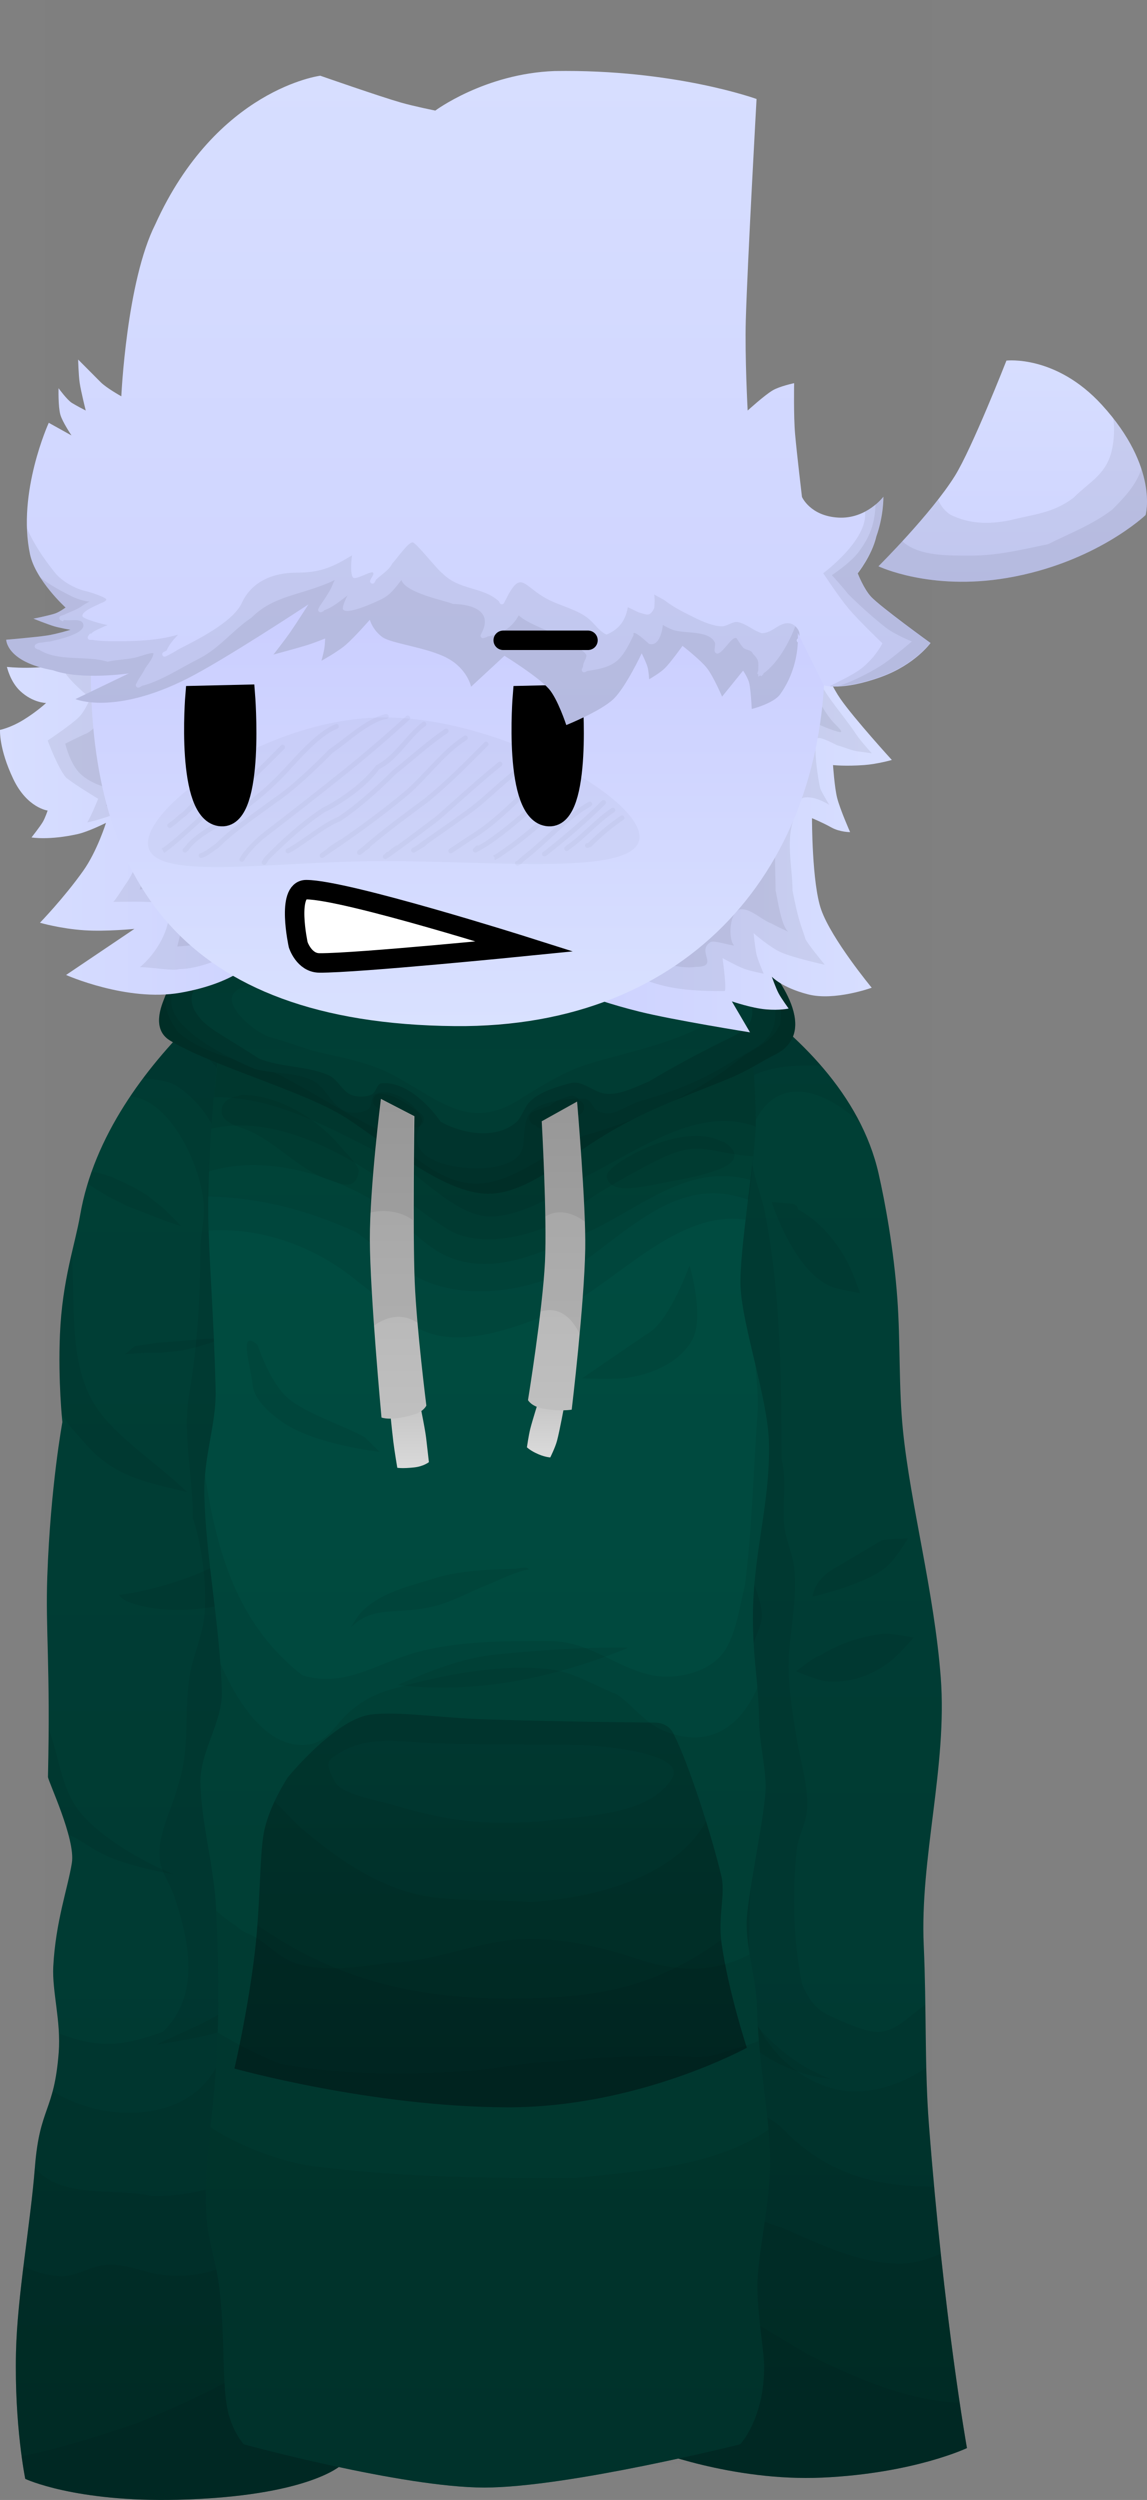 <svg version="1.1" xmlns="http://www.w3.org/2000/svg" xmlns:xlink="http://www.w3.org/1999/xlink" width="117.932" height="256.899" viewBox="0,0,117.932,256.899"><rect x="0" y="0" width="117.932" height="256.899" fill="#808080" stroke="none"/><defs><linearGradient x1="286.158" y1="150.977" x2="286.158" y2="308.716" gradientUnits="userSpaceOnUse" id="color-1"><stop offset="0" stop-color="#004036"/><stop offset="1" stop-color="#003831"/></linearGradient><linearGradient x1="351.958" y1="149.625" x2="351.958" y2="307.046" gradientUnits="userSpaceOnUse" id="color-2"><stop offset="0" stop-color="#004036"/><stop offset="1" stop-color="#003831"/></linearGradient><linearGradient x1="319.939" y1="146.092" x2="319.939" y2="309.604" gradientUnits="userSpaceOnUse" id="color-3"><stop offset="0" stop-color="#004d41"/><stop offset="1" stop-color="#00453b"/></linearGradient><linearGradient x1="320.576" y1="230.609" x2="320.576" y2="266.638" gradientUnits="userSpaceOnUse" id="color-4"><stop offset="0" stop-color="#004036"/><stop offset="1" stop-color="#003831"/></linearGradient><linearGradient x1="318.348" y1="138.955" x2="318.348" y2="163.308" gradientUnits="userSpaceOnUse" id="color-5"><stop offset="0" stop-color="#003831"/><stop offset="1" stop-color="#004036"/></linearGradient><linearGradient x1="326.227" y1="197.667" x2="326.227" y2="203.133" gradientUnits="userSpaceOnUse" id="color-6"><stop offset="0" stop-color="#c3c3c3"/><stop offset="1" stop-color="#d9d9d9"/></linearGradient><linearGradient x1="327.404" y1="166.936" x2="327.404" y2="198.471" gradientUnits="userSpaceOnUse" id="color-7"><stop offset="0" stop-color="#acacac"/><stop offset="1" stop-color="#bfbfbf"/></linearGradient><linearGradient x1="311.761" y1="197.934" x2="311.761" y2="204.657" gradientUnits="userSpaceOnUse" id="color-8"><stop offset="0" stop-color="#c3c3c3"/><stop offset="1" stop-color="#d9d9d9"/></linearGradient><linearGradient x1="310.895" y1="167.397" x2="310.895" y2="199.033" gradientUnits="userSpaceOnUse" id="color-9"><stop offset="0" stop-color="#acacac"/><stop offset="1" stop-color="#bfbfbf"/></linearGradient><linearGradient x1="332.926" y1="137.462" x2="359.439" y2="137.462" gradientUnits="userSpaceOnUse" id="color-10"><stop offset="0" stop-color="#ced3ff"/><stop offset="1" stop-color="#d7deff"/></linearGradient><linearGradient x1="270.04" y1="138.33" x2="296.503" y2="138.33" gradientUnits="userSpaceOnUse" id="color-11"><stop offset="0" stop-color="#d7deff"/><stop offset="1" stop-color="#ced3ff"/></linearGradient><linearGradient x1="317.112" y1="82.931" x2="317.112" y2="159.429" gradientUnits="userSpaceOnUse" id="color-12"><stop offset="0" stop-color="#bfbfff"/><stop offset="1" stop-color="#d9e1ff"/></linearGradient><linearGradient x1="374.166" y1="91.015" x2="374.166" y2="113.766" gradientUnits="userSpaceOnUse" id="color-13"><stop offset="0" stop-color="#d7deff"/><stop offset="1" stop-color="#ced3ff"/></linearGradient><linearGradient x1="317.169" y1="61.271" x2="317.169" y2="128.489" gradientUnits="userSpaceOnUse" id="color-14"><stop offset="0" stop-color="#d7deff"/><stop offset="1" stop-color="#ced3ff"/></linearGradient></defs><g transform="translate(-270.04,-53.982)"><g stroke-miterlimit="10"><g stroke-linecap="butt"><path d="M274.689,307.207v-253.225h91.182v253.225z" fill-opacity="0.01" fill="#000000" stroke="none" stroke-width="0"/><path d="M277.49,304.986c0,0 2.31,-94.384 2.152,-118.012c-0.055,-8.153 8.187,-36.761 40.202,-36.921c31.602,-0.158 39.857,29.487 39.849,36.897c-0.077,46.243 3.168,117.986 3.168,117.986z" fill="#ffffff" stroke="#000000" stroke-width="2"/><g stroke="none"><g><g stroke-width="0"><g><g><path d="M272.637,308.716c0,0 -1.124,-5.467 -0.954,-13.002c0.133,-5.872 1.486,-13.162 1.947,-19.043c0.486,-6.199 1.971,-5.638 2.445,-11.758c0.251,-3.243 -0.692,-6.279 -0.558,-8.849c0.241,-4.627 1.497,-8.052 1.912,-10.646c0.397,-2.478 -2.467,-8.435 -2.457,-8.845c0.263,-11.445 -0.265,-15.046 -0.069,-20.607c0.325,-9.236 1.551,-15.849 1.551,-15.849c0,0 -0.453,-4.153 -0.25,-9.011c0.233,-5.579 1.558,-9.237 2.071,-12.23c2.808,-16.381 21.404,-27.899 21.404,-27.899c0,0 1.484,2.641 1.601,8.325c0.148,7.19 -1.037,18.824 -0.714,31.412c0.17,6.608 0.769,13.919 0.886,21.087c0.056,3.427 -1.832,7.233 -1.746,10.673c0.209,8.3 2.279,17.042 2.459,24.65c0.127,5.387 -1.765,11.174 -1.58,15.752c0.236,5.834 4.87,22.6 4.981,25.807c0.303,8.708 -0.451,18.625 -0.451,18.625c0,0 -3.356,3.219 -16.782,3.551c-10.621,0.263 -15.695,-2.145 -15.695,-2.145z" fill="url(#color-1)"/><path d="M336.845,305.651c0,0 2.601,-5.737 2.504,-11.392c-0.054,-3.142 -0.51,-8.551 -0.737,-15.638c-0.188,-5.874 3.666,-9.048 3.41,-16.645c-0.211,-6.283 -1.819,-6.504 -2.2,-13.536c-0.49,-9.05 1.358,-14.714 0.808,-24.436c-0.112,-1.974 0.765,-2.765 0.639,-4.756c-0.346,-5.469 0.328,-16.681 -0.136,-22.112c-0.274,-3.211 -3.267,-10.794 -3.589,-13.767c-0.238,-2.196 0.335,-3.485 0.126,-5.461c-0.985,-9.28 -3.256,-16.435 -3.887,-21.178c-0.635,-4.774 0.372,-7.105 0.372,-7.105c0,0 22.529,8.634 26.222,24.965c0.663,2.93 1.554,7.697 1.928,12.878c0.319,4.417 0.127,9.107 0.576,13.513c0.785,7.715 3.212,16.567 3.884,25.373c0.695,9.11 -2.158,18.572 -1.748,27.547c0.289,6.328 0.085,12.557 0.522,18.267c1.539,20.088 3.921,33.382 3.921,33.382c0,0 -5.478,2.605 -14.858,3.034c-9.322,0.426 -17.757,-2.934 -17.757,-2.934z" fill="url(#color-2)"/><path d="M271.683,295.715c0.133,-5.872 1.486,-13.162 1.947,-19.043c0.486,-6.199 1.971,-5.638 2.445,-11.758c0.052,-0.666 0.053,-1.323 0.023,-1.969c0.302,0.117 0.59,0.217 0.845,0.303c3.773,1.272 6.114,0.849 9.844,-0.473c3.886,-3.766 2.723,-9.281 1.173,-13.92c-0.401,-1.199 -1.263,-2.353 -1.462,-3.595c-0.41,-2.565 1.238,-5.37 1.849,-7.812c1.255,-3.756 0.613,-7.221 1.158,-11.035c0.291,-2.034 1.214,-3.943 1.495,-5.963c0.421,-3.023 -0.17,-7.583 -1.125,-10.448c0.02,-4.092 -1.09,-8.679 -0.375,-12.808c0.823,-4.752 1.138,-9.924 1.138,-14.789c0,-1.358 0.393,-2.874 0.374,-4.164c-0.054,-3.799 -2.962,-10.318 -6.711,-11.421c-0.309,-0.091 -0.607,-0.135 -0.894,-0.14c6.445,-9.615 16.27,-15.7 16.27,-15.7c0,0 1.484,2.641 1.601,8.325c0.148,7.19 -1.037,18.824 -0.714,31.412c0.17,6.608 0.769,13.919 0.886,21.087c0.056,3.427 -1.832,7.233 -1.746,10.673c0.209,8.3 2.279,17.042 2.459,24.65c0.127,5.387 -1.765,11.174 -1.58,15.752c0.236,5.834 4.87,22.6 4.981,25.807c0.303,8.708 -0.451,18.625 -0.451,18.625c0,0 -3.356,3.219 -16.782,3.551c-10.614,0.263 -15.688,-2.141 -15.695,-2.145c-0.002,-0.011 -1.124,-5.474 -0.954,-13.002z" fill-opacity="0.063" fill="#000000"/><path d="M336.845,305.651c0,0 2.601,-5.737 2.504,-11.392c-0.054,-3.142 -0.51,-8.551 -0.737,-15.638c-0.188,-5.874 3.666,-9.048 3.41,-16.645c-0.211,-6.283 -1.819,-6.504 -2.2,-13.536c-0.49,-9.05 1.358,-14.714 0.808,-24.436c-0.112,-1.974 0.765,-2.765 0.639,-4.756c-0.346,-5.469 0.328,-16.681 -0.136,-22.112c-0.274,-3.211 -3.267,-10.794 -3.589,-13.767c-0.238,-2.196 0.335,-3.485 0.126,-5.461c-0.985,-9.28 -3.256,-16.435 -3.887,-21.178c-0.635,-4.774 0.372,-7.105 0.372,-7.105c0,0 17.814,6.827 24.357,19.822c-3.044,-3.008 -8.262,-5.499 -10.862,-0.18c-1.286,2.632 0.308,6.314 0.962,8.926c1.716,8.582 1.747,17.006 1.794,25.769c0.54,2.158 0.062,4.452 0.255,6.686c0.133,1.541 0.875,2.929 1.039,4.437c0.31,2.86 -0.298,5.769 -0.521,8.59c-0.231,2.921 0.306,6.16 0.786,9.041c0.377,2.263 1.299,5.169 1.029,7.473c-0.158,1.343 -0.894,2.536 -1.037,3.904c-0.48,4.59 -0.351,9.345 0.567,13.874c0.746,1.504 1.291,2.454 2.864,3.174c1.222,0.56 3.791,1.769 5.133,1.637c1.521,-0.149 2.543,-1.188 3.652,-2.02c0.346,-0.259 0.682,-0.524 1.009,-0.794c0.06,4.219 0.062,8.33 0.359,12.203c1.539,20.088 3.921,33.382 3.921,33.382c0,0 -5.478,2.605 -14.858,3.034c-9.322,0.426 -17.757,-2.934 -17.757,-2.934z" fill-opacity="0.063" fill="#000000"/><path d="M271.683,295.715c0.133,-5.872 1.486,-13.162 1.947,-19.043c0.345,-4.399 1.193,-5.394 1.826,-7.789c6.791,4.21 17.827,2.733 17.827,-7.015c1.157,-3.323 0.835,-7.351 0.326,-10.757c-0.301,-2.014 -1.638,-3.866 -1.957,-5.871c-0.433,-2.721 0.665,-6.418 0.665,-9.298c-0.013,-2.079 1.041,-3.724 1.297,-5.749c0.339,-2.678 -0.295,-5.473 0,-8.154c0.207,-1.881 1.609,-3.808 1.638,-5.667c0.025,-1.61 -0.479,-4.167 -0.991,-5.705c0.063,-9.73 0.013,-19.23 0.013,-28.868c0,-5.604 -0.769,-12.722 -6.019,-16.18c-1.066,-0.702 -2.314,-0.656 -3.496,-0.846c6.379,-8.507 14.918,-13.796 14.918,-13.796c0,0 1.484,2.641 1.601,8.325c0.148,7.19 -1.037,18.824 -0.714,31.412c0.17,6.608 0.769,13.919 0.886,21.087c0.056,3.427 -1.832,7.233 -1.746,10.673c0.209,8.3 2.279,17.042 2.459,24.65c0.127,5.387 -1.765,11.174 -1.58,15.752c0.236,5.834 4.87,22.6 4.981,25.807c0.303,8.708 -0.451,18.625 -0.451,18.625c0,0 -3.356,3.219 -16.782,3.551c-10.614,0.263 -15.688,-2.141 -15.695,-2.145c-0.002,-0.011 -1.124,-5.474 -0.954,-13.002z" fill-opacity="0.063" fill="#000000"/><path d="M336.845,305.651c0,0 2.601,-5.737 2.504,-11.392c-0.054,-3.142 -0.51,-8.551 -0.737,-15.638c-0.188,-5.874 3.666,-9.048 3.41,-16.645c-0.211,-6.283 -1.819,-6.504 -2.2,-13.536c-0.49,-9.05 1.358,-14.714 0.808,-24.436c-0.112,-1.974 0.765,-2.765 0.639,-4.756c-0.346,-5.469 0.328,-16.681 -0.136,-22.112c-0.274,-3.211 -3.267,-10.794 -3.589,-13.767c-0.238,-2.196 0.335,-3.485 0.126,-5.461c-0.985,-9.28 -3.256,-16.435 -3.887,-21.178c-0.635,-4.774 0.372,-7.105 0.372,-7.105c0,0 12.39,4.749 20.3,13.864c-2.441,-0.043 -4.947,-0.041 -7.151,1.104c-4.184,2.174 -3.815,9.825 -2.836,13.741c0.014,3.543 1.311,7.189 1.299,10.703c-0.019,5.569 0.645,11.143 0.663,16.732c0.925,2.774 0.219,6.225 0.652,9.132c0.258,1.73 1.267,3.337 1.292,5.097c0.015,1.057 -0.835,2.372 -0.972,3.427c-0.34,2.623 -0.653,5.46 0,8.072c0,1.988 1.33,3.924 1.298,5.787c-0.049,2.835 -0.988,5.808 -1.298,8.646c-0.449,4.117 -0.334,8.35 -0.334,12.516c0.031,5.074 5.451,10.402 10.761,10.458c2.602,0.027 5.23,-0.924 7.447,-2.457c0.046,1.952 0.12,3.864 0.262,5.721c1.539,20.088 3.921,33.382 3.921,33.382c0,0 -5.478,2.605 -14.858,3.034c-9.322,0.426 -17.757,-2.934 -17.757,-2.934z" fill-opacity="0.063" fill="#000000"/><path d="M271.683,295.715c0.132,-5.826 1.465,-13.049 1.936,-18.905c0.264,0.253 0.539,0.496 0.827,0.728c2.826,2.269 7.955,1.311 11.205,2.123c2.885,0.015 6.907,-0.532 9.236,-2.502c3.253,-2.752 4.606,-10.541 3.289,-14.306c0.017,-2.703 -0.671,-5.461 -0.321,-8.198c0.214,-1.671 0.702,-3.689 0.66,-5.341c-0.055,-2.185 -1.632,-3.993 -1.312,-6.401c0.37,-2.783 1.625,-4.913 1.625,-7.784c-1.086,-3.257 0.143,-7.058 -0.326,-10.437c-0.839,-6.042 -0.313,-12.656 -0.313,-18.757c0,-7.581 1.917,-15.372 0.971,-22.953c-0.331,-2.651 -1.31,-5.187 -1.31,-7.866c-1.845,-5.73 -4.231,-12.106 -9.584,-14.519c5.611,-6.026 11.411,-9.619 11.411,-9.619c0,0 1.484,2.641 1.601,8.325c0.148,7.19 -1.037,18.824 -0.714,31.412c0.17,6.608 0.769,13.919 0.886,21.087c0.056,3.427 -1.832,7.233 -1.746,10.673c0.209,8.3 2.279,17.042 2.459,24.65c0.127,5.387 -1.765,11.174 -1.58,15.752c0.236,5.834 4.87,22.6 4.981,25.807c0.303,8.708 -0.451,18.625 -0.451,18.625c0,0 -3.356,3.219 -16.782,3.551c-10.614,0.263 -15.688,-2.141 -15.695,-2.145c-0.002,-0.011 -1.124,-5.474 -0.954,-13.002z" fill-opacity="0.063" fill="#000000"/><path d="M336.845,305.651c0,0 2.601,-5.737 2.504,-11.392c-0.054,-3.142 -0.51,-8.551 -0.737,-15.638c-0.188,-5.874 3.666,-9.048 3.41,-16.645c-0.211,-6.283 -1.819,-6.504 -2.2,-13.536c-0.49,-9.05 1.358,-14.714 0.808,-24.436c-0.112,-1.974 0.765,-2.765 0.639,-4.756c-0.346,-5.469 0.328,-16.681 -0.136,-22.112c-0.274,-3.211 -3.267,-10.794 -3.589,-13.767c-0.238,-2.196 0.335,-3.485 0.126,-5.461c-0.985,-9.28 -3.256,-16.435 -3.887,-21.178c-0.635,-4.774 0.372,-7.105 0.372,-7.105c0,0 8.632,3.308 16.085,9.702c-2.599,1.266 -5.485,1.815 -7.51,4.225c-3.052,3.63 -1.782,8.288 -3.149,12.542c-0.039,4.407 1.826,8.081 2.278,12.35c0.334,3.16 1.34,6.244 1.627,9.419c0.261,2.893 0.172,5.599 0.652,8.48c0.016,2.295 0.636,4.582 0.336,6.933c-0.35,2.733 -1.318,5.988 -0.984,8.762c0.182,1.511 1.623,2.98 1.623,4.444c0,1.904 -0.974,4.051 -0.974,6.098c-0.667,3.333 0.172,6.729 -0.318,10.049c-0.937,6.349 -1.263,13.277 1.68,19.098c0.568,2.26 -0.245,4.711 0.666,6.885c1.111,2.649 2.71,2.463 4.457,4.238c4.35,4.42 9.196,5.857 15.462,5.83c1.498,16.398 3.374,26.869 3.374,26.869c0,0 -5.478,2.605 -14.858,3.034c-9.322,0.426 -17.757,-2.934 -17.757,-2.934z" fill-opacity="0.063" fill="#000000"/><path d="M271.683,295.715c0.062,-2.747 0.391,-5.804 0.771,-8.883c1.056,0.579 2.256,0.944 3.668,1.044c1.522,0.108 2.904,-0.826 4.318,-1.088c1.938,-0.359 3.787,0.487 5.631,0.859c8.04,1.321 13.354,-4.438 17.056,-10.852c1.2,5.311 2.382,10.289 2.437,11.89c0.303,8.708 -0.451,18.625 -0.451,18.625c0,0 -3.356,3.219 -16.782,3.551c-10.614,0.263 -15.688,-2.141 -15.695,-2.145c-0.002,-0.011 -1.124,-5.474 -0.954,-13.002z" fill-opacity="0.063" fill="#000000"/><path d="M336.845,305.651c0,0 2.601,-5.737 2.504,-11.392c-0.054,-3.142 -0.51,-8.551 -0.737,-15.638c-0.051,-1.581 0.191,-2.966 0.568,-4.295c2.781,3.968 6.423,7.179 11.247,8.564c3.807,1.637 7.873,3.715 12.134,3.701c1.466,-0.005 2.855,-0.436 4.212,-1.013c1.329,12.38 2.689,19.973 2.689,19.973c0,0 -5.478,2.605 -14.858,3.034c-9.322,0.426 -17.757,-2.934 -17.757,-2.934z" fill-opacity="0.063" fill="#000000"/><path d="M305.565,288.684c0.303,8.708 -0.451,18.625 -0.451,18.625c0,0 -3.356,3.219 -16.782,3.551c-10.614,0.263 -15.688,-2.141 -15.695,-2.145c-0.001,-0.004 -0.175,-0.852 -0.376,-2.337c3.994,-0.786 7.908,-2.06 11.766,-3.348c7.918,-3.247 16.494,-7.267 21.534,-14.403c0.001,0.019 0.002,0.038 0.002,0.057z" fill-opacity="0.063" fill="#000000"/><path d="M336.845,305.651c0,0 2.601,-5.737 2.504,-11.392c-0.033,-1.91 -0.214,-4.657 -0.402,-8.109c4.089,4.003 9.435,6.94 14.119,9.748c4.637,2.32 10.244,4.819 15.649,4.988c0.45,3.016 0.746,4.665 0.746,4.665c0,0 -5.478,2.605 -14.858,3.034c-9.322,0.426 -17.757,-2.934 -17.757,-2.934z" fill-opacity="0.063" fill="#000000"/></g><path d="M297.694,256.347c2.747,-3.572 3.874,-9.028 4.208,-13.459c0.134,1.444 0.229,2.859 0.262,4.238c0.084,3.535 -0.703,7.243 -1.201,10.667c-4.643,4.335 -7.655,5.178 -14.866,6.3c5.023,-2.348 8.183,-3.306 11.598,-7.746z" fill-opacity="0.063" fill="#000000"/><path d="M274.972,236.573c0.042,-1.838 0.064,-3.474 0.072,-4.948c1.196,3.225 1.275,6.55 3.66,9.08c3.432,3.64 9.183,5.88 9.183,5.88c0,0 -3.395,-0.528 -6.265,-1.626c-2.055,-0.786 -3.601,-2.182 -4.539,-2.421c-0.701,-2.638 -2.118,-5.676 -2.112,-5.965z" fill-opacity="0.063" fill="#000000"/><path d="M276.204,191.107c0.144,-3.448 0.705,-6.163 1.234,-8.44c0.307,5.89 -0.227,11.026 2.06,15.198c1.892,3.453 6.257,6.075 9.788,9.444c-4.466,-1.061 -7.602,-1.613 -10.585,-5.102c-0.847,-0.991 -1.682,-1.775 -2.322,-2.903c-0.119,-1.44 -0.325,-4.629 -0.175,-8.199z" fill-opacity="0.063" fill="#000000"/><path d="M339.822,248.441c-0.021,-0.391 -0.038,-0.776 -0.051,-1.156c1.298,4.046 2.895,8.405 5.58,11.815c2.743,3.482 5.265,6.698 10.091,8.515c-6.012,-0.69 -9.213,-4.073 -13.616,-8.225c-0.495,-3.938 -1.684,-5.034 -2.004,-10.949z" fill-opacity="0.063" fill="#000000"/></g><path d="M282.882,193.14l0.002,-0l0.014,-0.024l0.122,-0.061l0.879,-0.753l0.59,-0.074l0.034,-0.013l0.036,0.003l1.641,-0.252l1.774,-0.127l0.019,-0.006l0.02,0.003l3.029,-0.263l1.919,-0.087l-1.165,0.453l-1.569,0.483l-1.505,0.347l-2.263,0.238h-1.61l-0.088,0.022l-0.09,-0.016l-1.786,0.128z" fill-opacity="0.063" fill="#000000"/><path d="M279.758,174.433h0.094l0.197,0.049l0.845,0.242l0.628,0.209l1.312,0.596l1.212,0.606l1.113,0.668l1.77,1.416l1.463,1.463l0.28,0.311l-1.501,-0.5l-2.354,-0.915l-0.005,-0.001l-0.004,-0.003l-1.629,-0.626l-1.949,-0.975l-1.229,-0.737l-0.953,-0.607c0.124,-0.409 0.258,-0.814 0.4,-1.215c0.102,0.013 0.205,0.019 0.31,0.019z" fill-opacity="0.063" fill="#000000"/><path d="M288.739,216.322c5.383,-1.871 8.721,-4.659 12.615,-8.157c0.043,1.214 0.076,2.427 0.096,3.637c0.007,0.427 -0.016,0.86 -0.062,1.297c-2.091,5.842 -13.147,7.571 -18.276,5.447c-0.337,-0.139 -0.611,-0.377 -0.848,-0.672c2.643,-0.275 5.96,-1.373 6.476,-1.552z" fill-opacity="0.063" fill="#000000"/></g><path d="M354.336,224.121c2.046,-1.285 4.173,-1.941 6.459,-2.251c0.736,-0.1 3.181,0.399 3.181,0.399c0,0 -1.357,1.566 -2.082,2.175c-2.028,1.703 -4.505,2.601 -7.179,2.276c-1.81,-0.516 -2.815,-0.992 -2.815,-0.992c0,0 2.144,-1.695 2.437,-1.606z" fill-opacity="0.063" fill="#000000" stroke-width="0.5"/><path d="M360.647,212.297c0.601,-0.223 2.745,-0.219 2.745,-0.219c0,0 -1.269,2.142 -2.284,2.975c-2.18,1.791 -7.52,3.004 -7.52,3.004c0,0 0.067,-1.635 2.154,-2.853z" fill-opacity="0.063" fill="#000000" stroke-width="0.5"/><path d="M352.105,178.28c2.249,1.176 4.073,3.444 5.161,5.582c0.539,1.06 1.195,3.009 1.195,3.009c0,0 -2.136,-0.382 -2.792,-0.614c-3.947,-1.399 -6.287,-8.75 -6.287,-8.75l1.983,0.163c0,0 0.654,0 0.741,0.61z" fill-opacity="0.063" fill="#000000" stroke-width="0.5"/></g><g stroke-width="0"><path d="M295.101,305.149c0,0 -1.297,-1.387 -1.731,-3.927c-0.498,-2.906 -0.176,-7.292 -0.799,-12.351c-0.297,-2.411 -1.176,-4.74 -1.319,-7.475c-0.232,-4.441 0.576,-9.191 0.944,-14.133c0.4,-5.373 0.364,-10.99 0.07,-17.121c-0.203,-4.238 -1.473,-8.536 -1.615,-12.821c-0.111,-3.351 2.32,-6.333 2.203,-9.641c-0.245,-6.943 -1.641,-13.714 -1.803,-19.995c-0.105,-4.077 1.251,-7.318 1.16,-10.911c-0.2,-7.966 -0.706,-13.573 -0.756,-17.907c-0.123,-10.636 1.918,-22.722 1.918,-22.722c0,0 10.9,-10.899 25.371,-10c2.907,0.181 5.434,1.065 7.789,1.516c15.351,2.94 19.619,10.121 19.619,10.121c0,0 1.369,-0.443 1.599,11.362c0.058,2.968 -1.745,13.522 -1.569,17.089c0.205,4.155 2.824,11.533 2.919,16.01c0.141,6.646 -1.799,11.752 -1.641,18.819c0.096,4.274 0.551,5.53 0.635,9.894c0.044,2.271 0.629,4.274 0.665,6.548c0.042,2.676 -2.004,11.683 -1.955,14.278c0.056,2.981 1.021,5.718 1.076,8.547c0.109,5.589 1.288,10.833 1.346,15.54c0.056,4.509 -1.351,9.871 -1.313,13.186c0.036,3.221 0.692,6.426 0.692,8.183c0,5.295 -2.455,7.914 -2.455,7.914c0,0 -17.739,4.455 -26.318,4.455c-8.436,0 -24.735,-4.455 -24.735,-4.455z" fill="url(#color-3)"/><path d="M294.145,266.549c0,0 1.362,-5.786 2.086,-11.858c0.583,-4.887 0.493,-9.958 0.931,-12.347c0.505,-2.757 2.463,-5.709 2.463,-5.709c0,0 4.856,-5.978 8.522,-6.46c2.782,-0.366 7.2,0.345 11.767,0.488c8.476,0.266 17.466,0.335 17.466,0.335c0,0 1.303,-0.039 1.87,1.067c1.626,3.17 3.962,10.549 4.949,14.652c0.467,1.94 -0.376,4.171 0.038,7.023c0.73,5.028 2.592,10.673 2.592,10.673c0,0 -11.197,6.148 -24.621,6.118c-13.929,-0.03 -28.062,-3.983 -28.062,-3.983z" fill="url(#color-4)"/><path d="M294.145,266.549c0,0 1.362,-5.786 2.086,-11.858c0.583,-4.887 0.493,-9.958 0.931,-12.347c0.505,-2.757 2.463,-5.709 2.463,-5.709c0,0 4.856,-5.978 8.522,-6.46c2.782,-0.366 7.2,0.345 11.767,0.488c8.476,0.266 17.466,0.335 17.466,0.335c0,0 1.303,-0.039 1.87,1.067c1.626,3.17 3.962,10.549 4.949,14.652c0.467,1.94 -0.376,4.171 0.038,7.023c0.73,5.028 2.592,10.673 2.592,10.673c0,0 -11.197,6.148 -24.621,6.118c-13.929,-0.03 -28.062,-3.983 -28.062,-3.983zM329.568,233.286c-2.197,-0.071 -9.9,0.018 -15.026,-0.174c-3.298,-0.123 -6.664,-0.835 -9.636,1.024c-1.208,0.754 -1.571,0.925 -0.377,3.031c0.69,1.217 4.642,1.903 5.943,2.292c5.6,1.678 9.4,2.134 15.452,1.665c4.216,-0.6 10.723,-0.509 13.185,-4.334c1.723,-2.676 -7.288,-3.433 -9.542,-3.505z" fill-opacity="0.063" fill="#000000"/><path d="M294.145,266.549c0,0 1.362,-5.786 2.086,-11.858c0.583,-4.887 0.493,-9.958 0.931,-12.347c0.206,-1.125 0.654,-2.283 1.113,-3.259c0.814,0.843 1.63,1.684 2.459,2.512c4.097,3.514 8.841,6.872 14.409,7.42c3.122,0.307 6.313,0.192 9.447,0.412c6.064,-0.348 14.779,-2.365 18.046,-8.288c0.638,2.056 1.194,4.045 1.563,5.577c0.467,1.94 -0.376,4.171 0.038,7.023c0.73,5.028 2.592,10.673 2.592,10.673c0,0 -11.197,6.148 -24.621,6.118c-13.929,-0.03 -28.062,-3.983 -28.062,-3.983z" fill-opacity="0.063" fill="#000000"/><path d="M294.145,266.549c0,0 1.362,-5.786 2.086,-11.858c0.114,-0.958 0.203,-1.923 0.274,-2.874c7.811,5.458 15.958,7.531 25.731,7.535c8.65,-0.004 14.857,-0.87 21.948,-6.028c0.015,0.137 0.032,0.276 0.052,0.416c0.73,5.028 2.592,10.673 2.592,10.673c0,0 -11.197,6.148 -24.621,6.118c-13.929,-0.03 -28.062,-3.983 -28.062,-3.983z" fill-opacity="0.063" fill="#000000"/><path d="M295.101,305.149c0,0 -1.297,-1.387 -1.731,-3.927c-0.498,-2.906 -0.176,-7.292 -0.799,-12.351c-0.297,-2.411 -1.176,-4.74 -1.319,-7.475c-0.232,-4.441 0.576,-9.191 0.944,-14.133c0.4,-5.373 0.364,-10.99 0.07,-17.121c-0.203,-4.238 -1.473,-8.536 -1.615,-12.821c-0.111,-3.351 2.32,-6.333 2.203,-9.641c-0.245,-6.943 -1.641,-13.714 -1.803,-19.995c-0.019,-0.734 0.01,-1.442 0.068,-2.129c1.202,7.899 3.332,15.39 10.021,20.585c4.317,1.287 7.416,-1.122 11.457,-2.289c4.346,-1.255 9.27,-1.24 13.757,-1.24c4.213,-0.014 6.535,2.435 10.296,3.424c2.651,0.697 6.605,-0.127 8.057,-2.672c1.075,-1.885 1.406,-4.396 1.925,-6.483c0.748,-5.932 0.858,-11.654 1.288,-17.576c0.125,-1.72 -0.088,-3.427 -0.223,-5.139c0.688,2.907 1.359,5.85 1.406,8.075c0.141,6.646 -1.799,11.752 -1.641,18.819c0.096,4.274 0.551,5.53 0.635,9.894c0.044,2.271 0.629,4.274 0.665,6.548c0.042,2.676 -2.004,11.683 -1.955,14.278c0.056,2.981 1.021,5.718 1.076,8.547c0.109,5.589 1.288,10.833 1.346,15.54c0.056,4.509 -1.351,9.871 -1.313,13.186c0.036,3.221 0.692,6.426 0.692,8.183c0,5.295 -2.455,7.914 -2.455,7.914c0,0 -17.739,4.455 -26.318,4.455c-8.436,0 -24.735,-4.455 -24.735,-4.455z" fill-opacity="0.063" fill="#000000"/><path d="M291.456,178.867c-0.123,-10.636 1.918,-22.722 1.918,-22.722c0,0 10.9,-10.899 25.371,-10c2.907,0.181 5.434,1.065 7.789,1.516c15.351,2.94 19.619,10.121 19.619,10.121c0,0 1.369,-0.443 1.599,11.362c0.034,1.751 -0.579,6.142 -1.052,10.181c-6.974,-1.048 -13.13,6.294 -18.883,9.168c-3.876,1.548 -9.659,4.022 -13.909,2.382c-2.768,-1.069 -4.749,-3.517 -7.089,-5.197c-4.258,-3.551 -9.836,-5.609 -15.33,-5.242c-0.017,-0.541 -0.029,-1.063 -0.035,-1.568z" fill-opacity="0.063" fill="#000000"/><path d="M295.101,305.149c0,0 -1.297,-1.387 -1.731,-3.927c-0.498,-2.906 -0.176,-7.292 -0.799,-12.351c-0.297,-2.411 -1.176,-4.74 -1.319,-7.475c-0.232,-4.441 0.576,-9.191 0.944,-14.133c0.4,-5.373 0.364,-10.99 0.07,-17.121c-0.203,-4.238 -1.473,-8.536 -1.615,-12.821c-0.111,-3.351 2.32,-6.333 2.203,-9.641c-0.032,-0.918 -0.085,-1.833 -0.152,-2.745c1.67,3.816 4.737,8.888 9.045,8.319c1.84,-0.243 2.651,-1.803 3.81,-2.962c1.465,-1.465 3.199,-2.35 5.19,-2.842c4.782,-1.365 10.71,-2.493 15.703,-1.946c2.623,0.288 4.656,1.686 6.984,2.574c1.66,1.119 2.85,2.888 4.72,3.697c4.917,2.126 8.151,-0.574 9.763,-4.388c0.084,0.994 0.154,2.106 0.182,3.566c0.044,2.271 0.629,4.274 0.665,6.548c0.042,2.676 -2.004,11.683 -1.955,14.278c0.056,2.981 1.021,5.718 1.076,8.547c0.109,5.589 1.288,10.833 1.346,15.54c0.056,4.509 -1.351,9.871 -1.313,13.186c0.036,3.221 0.692,6.426 0.692,8.183c0,5.295 -2.455,7.914 -2.455,7.914c0,0 -17.739,4.455 -26.318,4.455c-8.436,0 -24.735,-4.455 -24.735,-4.455z" fill-opacity="0.063" fill="#000000"/><path d="M293.374,156.145c0,0 10.9,-10.899 25.371,-10c2.907,0.181 5.434,1.065 7.789,1.516c15.351,2.94 19.619,10.121 19.619,10.121c0,0 1.369,-0.443 1.599,11.362c0.023,1.161 -0.239,3.482 -0.556,6.092c-6.087,-1.692 -10.626,2.351 -16.125,5.091c-4.757,2.036 -10.095,5.036 -15.225,2.68c-2.081,-0.956 -3.982,-3.079 -5.735,-4.538c-4.918,-3.509 -12.419,-5.997 -18.593,-4.113c0.344,-9.27 1.855,-18.211 1.855,-18.211z" fill-opacity="0.063" fill="#000000"/><path d="M295.101,305.149c0,0 -1.297,-1.387 -1.731,-3.927c-0.498,-2.906 -0.176,-7.292 -0.799,-12.351c-0.297,-2.411 -1.176,-4.74 -1.319,-7.475c-0.232,-4.441 0.576,-9.191 0.944,-14.133c0.396,-5.324 0.364,-10.888 0.078,-16.953c0.613,0.579 1.299,1.095 2.011,1.563c0.438,0.402 0.924,0.715 1.452,0.878c0.152,0.086 0.305,0.17 0.456,0.252c1.411,0.767 2.413,2.019 3.941,2.604c2.945,1.126 6.847,0.508 9.899,0.066c4.322,-0.027 8.592,-2.003 12.935,-2.367c4.181,-0.35 8.586,0.64 12.525,1.954c4.504,1.489 8.199,1.357 11.626,-0.446c0.305,1.861 0.729,3.668 0.765,5.515c0.109,5.589 1.288,10.833 1.346,15.54c0.056,4.509 -1.351,9.871 -1.313,13.186c0.036,3.221 0.692,6.426 0.692,8.183c0,5.295 -2.455,7.914 -2.455,7.914c0,0 -17.739,4.455 -26.318,4.455c-8.436,0 -24.735,-4.455 -24.735,-4.455z" fill-opacity="0.063" fill="#000000"/><path d="M293.374,156.145c0,0 10.9,-10.899 25.371,-10c2.907,0.181 5.434,1.065 7.789,1.516c15.351,2.94 19.619,10.121 19.619,10.121c0,0 1.369,-0.443 1.599,11.362c0.003,0.179 0,0.386 -0.009,0.617c-5.889,-2.215 -12.004,2.402 -17.596,5.184c-2.528,1.685 -7.562,4.697 -10.772,3.925c-3.398,-0.817 -6.267,-4.348 -9.344,-5.897c-5.733,-2.856 -11.471,-6.314 -17.999,-6.245c0.566,-6.003 1.34,-10.583 1.34,-10.583z" fill-opacity="0.063" fill="#000000"/><path d="M293.374,156.145c0,0 10.9,-10.899 25.371,-10c2.907,0.181 5.434,1.065 7.789,1.516c15.351,2.94 19.619,10.121 19.619,10.121c0,0 1.369,-0.443 1.599,11.362c0.022,1.123 -0.416,5.654 -0.719,8.159c-6.76,-2.558 -11.64,2.485 -16.779,6.156c-4.49,3.003 -11.785,4.427 -16.918,1.964c-2.149,-1.031 -4.803,-3.556 -6.747,-4.855c-5.022,-2.249 -9.639,-3.485 -15.189,-3.645c0.199,-9.86 1.973,-20.777 1.973,-20.777z" fill-opacity="0.063" fill="#000000"/><path d="M293.374,156.145c0,0 10.9,-10.899 25.371,-10c2.907,0.181 5.434,1.065 7.789,1.516c15.351,2.94 19.619,10.121 19.619,10.121c0,0 1.369,-0.443 1.599,11.362c0.015,0.782 -0.099,2.093 -0.272,3.663c-4.431,-0.3 -5.325,-1.61 -9.055,0.021c-1.769,0.774 -7.902,4.143 -9.235,5.479c-3.008,2.523 -9.573,4.194 -13.082,2.021c-2.153,-1.334 -4.553,-3.226 -6.49,-4.838c-4.689,-3.353 -11.764,-7.005 -17.864,-5.515c0.577,-7.427 1.617,-13.829 1.617,-13.829z" fill-opacity="0.063" fill="#000000"/><path d="M295.101,305.149c0,0 -1.297,-1.387 -1.731,-3.927c-0.498,-2.906 -0.176,-7.292 -0.799,-12.351c-0.297,-2.411 -1.176,-4.74 -1.319,-7.475c-0.232,-4.441 0.576,-9.191 0.944,-14.133c0.108,-1.451 0.184,-2.92 0.232,-4.412c2.096,1.254 4.268,2.355 6.448,3.22c6.237,1.153 12.774,1.142 19.088,0.742c3.173,-0.201 6.258,-0.985 9.445,-0.987c3.712,-0.458 7.732,-0.546 11.487,-0.562c2.117,-0.009 3.319,0.405 5.426,-0.342c1.346,-0.477 2.614,-0.711 3.743,-1.222c0.362,4.331 1.118,8.419 1.165,12.167c0.056,4.509 -1.351,9.871 -1.313,13.186c0.036,3.221 0.692,6.426 0.692,8.183c0,5.295 -2.455,7.914 -2.455,7.914c0,0 -17.739,4.455 -26.318,4.455c-8.436,0 -24.735,-4.455 -24.735,-4.455z" fill-opacity="0.063" fill="#000000"/><path d="M295.101,305.149c0,0 -1.297,-1.387 -1.731,-3.927c-0.498,-2.906 -0.176,-7.292 -0.799,-12.351c-0.297,-2.411 -1.176,-4.74 -1.319,-7.475c-0.147,-2.82 0.125,-5.765 0.437,-8.805c3.422,2.231 8.142,3.814 11.307,4.086c8.685,1.062 17.354,1.142 26.097,1.132c6.545,-0.727 14.34,-1.101 19.971,-4.984c0.091,1.037 0.153,2.052 0.165,3.043c0.056,4.509 -1.351,9.871 -1.313,13.186c0.036,3.221 0.692,6.426 0.692,8.183c0,5.295 -2.455,7.914 -2.455,7.914c0,0 -17.739,4.455 -26.318,4.455c-8.436,0 -24.735,-4.455 -24.735,-4.455z" fill-opacity="0.063" fill="#000000"/></g><g stroke-width="0"><path d="M348.801,153.024c0,0 6.183,6.838 0.807,9.401c-1.015,0.484 -2.541,1.517 -4.354,2.282c-3.396,1.434 -7.799,2.93 -11.745,5.158c-5.175,2.922 -9.189,6.792 -13.268,6.792c-4.678,0 -10.888,-5.433 -14.706,-7.854c-4.262,-2.702 -13.837,-5.316 -18.038,-7.91c-1.937,-1.196 -0.782,-3.719 -0.556,-4.329c0.977,-2.639 3.147,-3.341 3.147,-3.341c0,0 -3.068,-2.691 -1.908,-5.59c0.635,-1.588 4.213,-3.169 6.364,-4.567c4.729,-3.073 16.085,-4.111 23.805,-4.111c6.419,0 14.017,0.868 20.314,2.817c4.632,1.433 8.56,3.68 10.797,5.433c3.081,2.414 -0.658,5.82 -0.658,5.82z" fill="url(#color-5)"/><path d="M342.837,150.215c0,1.345 -5.072,3.153 -11.349,5.842c-3.562,1.526 -7.06,3.385 -11.365,3.385c-4.572,0 -9.447,-2.871 -12.987,-4.974c-5.667,-3.367 -10.32,-4.734 -10.32,-6.031c0,-2.108 10.602,-6.559 22.492,-6.559c11.89,0 23.529,6.229 23.529,8.337z" fill-opacity="0.125" fill="#000000"/><path d="M348.801,153.024c0,0 6.183,6.838 0.807,9.401c-1.015,0.484 -2.541,1.517 -4.354,2.282c-3.396,1.434 -7.799,2.93 -11.745,5.158c-5.175,2.922 -9.189,6.792 -13.268,6.792c-4.678,0 -10.888,-5.433 -14.706,-7.854c-4.262,-2.702 -13.837,-5.316 -18.038,-7.91c-1.937,-1.196 -0.782,-3.719 -0.556,-4.329c0.977,-2.639 3.147,-3.341 3.147,-3.341c0,0 -3.068,-2.691 -1.908,-5.59c0.635,-1.588 4.213,-3.169 6.364,-4.567c1.408,-0.915 3.404,-1.65 5.716,-2.23c-3.924,1.866 -7.172,5.027 -7.133,9.086c1.265,2.896 4.875,4.701 7.617,6.255c-2.033,-0.211 -5.915,-1.763 -6.783,0.088c-0.644,1.374 2.44,3.917 3.936,4.325c1.422,0.388 2.82,0.882 4.22,1.347c2.772,0.694 5.636,1.109 8.198,2.449c5.047,2.641 8.07,6.146 13.719,2.207c2.028,-1.217 4.065,-2.495 6.339,-3.221c4.564,-1.456 11.923,-2.607 15.174,-6.451c-0.555,-1.717 -6.401,-0.193 -7.571,-0.41c1.879,-0.818 7.336,-4.56 8.028,-6.287c1.343,-3.35 -2.908,-5.895 -5.394,-7.399c-0.45,-0.299 -0.915,-0.592 -1.391,-0.876c4.389,1.437 8.092,3.574 10.239,5.255c3.081,2.414 -0.658,5.82 -0.658,5.82z" fill-opacity="0.063" fill="#000000"/><path d="M348.801,153.024c0,0 6.183,6.838 0.807,9.401c-1.015,0.484 -2.541,1.517 -4.354,2.282c-3.396,1.434 -7.799,2.93 -11.745,5.158c-5.175,2.922 -9.189,6.792 -13.268,6.792c-4.678,0 -10.888,-5.433 -14.706,-7.854c-4.262,-2.702 -13.837,-5.316 -18.038,-7.91c-1.937,-1.196 -0.782,-3.719 -0.556,-4.329c0.977,-2.639 3.147,-3.341 3.147,-3.341c0,0 -3.068,-2.691 -1.908,-5.59c0.371,-0.927 1.744,-1.851 3.25,-2.738c-0.237,0.753 -0.3,1.59 -0.136,2.491c0.631,3.466 3.218,5.79 6.061,7.406c-2.023,-0.431 -4.3,-0.982 -6.108,-0.106c-1.977,0.957 -1.853,2.57 -0.542,4.042c0.542,0.609 1.199,1.04 1.878,1.471c1.361,0.863 2.743,1.676 4.09,2.565c2.295,0.927 4.947,0.738 7.158,1.708c0.973,0.427 1.466,1.803 2.49,2.082c0.626,0.171 1.357,0.169 1.945,-0.107c0.464,-0.218 0.505,-1.11 1.016,-1.152c2.427,-0.2 4.812,2.161 6.071,3.961c2.115,1.192 5.543,1.858 7.668,0.129c0.602,-0.49 0.817,-1.321 1.282,-1.942c0.888,-1.186 3.057,-1.808 4.411,-2.164c1.085,-0.285 2.126,0.719 3.207,1.018c1.534,0.424 3.471,-0.631 4.844,-1.185c2.456,-1.464 4.844,-2.749 7.39,-4.022c0.975,-0.487 2.743,-1.165 3.111,-2.331c0.407,-1.289 -0.251,-2.374 -1.318,-3.003c-0.716,-0.422 -1.942,-0.638 -3.291,-0.697c3.34,-1.896 5.719,-5.555 4.982,-9.138c0.69,0.444 1.3,0.878 1.82,1.285c3.081,2.414 -0.658,5.82 -0.658,5.82z" fill-opacity="0.063" fill="#000000"/><path d="M348.801,153.024c0,0 6.183,6.838 0.807,9.401c-1.015,0.484 -2.541,1.517 -4.354,2.282c-3.396,1.434 -7.799,2.93 -11.745,5.158c-5.175,2.922 -9.189,6.792 -13.268,6.792c-4.678,0 -10.888,-5.433 -14.706,-7.854c-4.262,-2.702 -13.837,-5.316 -18.038,-7.91c-1.937,-1.196 -0.782,-3.719 -0.556,-4.329c0.977,-2.639 3.147,-3.341 3.147,-3.341c0,0 -3.068,-2.691 -1.908,-5.59c0.371,-0.927 1.744,-1.851 3.25,-2.738c-0.237,0.753 -0.3,1.59 -0.136,2.491c0.631,3.466 3.218,5.79 6.061,7.406c-2.023,-0.431 -4.3,-0.982 -6.108,-0.106c-1.977,0.957 -1.853,2.57 -0.542,4.042c0.542,0.609 1.199,1.04 1.878,1.471c1.361,0.863 2.743,1.676 4.09,2.565c2.295,0.927 4.947,0.738 7.158,1.708c0.973,0.427 1.466,1.803 2.49,2.082c0.626,0.171 1.357,0.169 1.945,-0.107c0.464,-0.218 0.505,-1.11 1.016,-1.152c2.427,-0.2 4.812,2.161 6.071,3.961c2.115,1.192 5.543,1.858 7.668,0.129c0.602,-0.49 0.817,-1.321 1.282,-1.942c0.888,-1.186 3.057,-1.808 4.411,-2.164c1.085,-0.285 2.126,0.719 3.207,1.018c1.534,0.424 3.471,-0.631 4.844,-1.185c2.456,-1.464 4.844,-2.749 7.39,-4.022c0.975,-0.487 2.743,-1.165 3.111,-2.331c0.407,-1.289 -0.251,-2.374 -1.318,-3.003c-0.716,-0.422 -1.942,-0.638 -3.291,-0.697c3.34,-1.896 5.719,-5.555 4.982,-9.138c0.69,0.444 1.3,0.878 1.82,1.285c3.081,2.414 -0.658,5.82 -0.658,5.82z" fill-opacity="0.063" fill="#000000"/><path d="M348.801,153.024c0,0 6.183,6.838 0.807,9.401c-1.015,0.484 -2.541,1.517 -4.354,2.282c-3.396,1.434 -7.799,2.93 -11.745,5.158c-5.175,2.922 -9.189,6.792 -13.268,6.792c-4.678,0 -10.888,-5.433 -14.706,-7.854c-4.262,-2.702 -13.837,-5.316 -18.038,-7.91c-1.937,-1.196 -0.782,-3.719 -0.556,-4.329c0.977,-2.639 3.147,-3.341 3.147,-3.341c0,0 -3.068,-2.691 -1.908,-5.59c0.128,-0.32 0.376,-0.64 0.707,-0.958c-0.02,2.695 3.409,5.044 6.335,6.706c0.016,0.012 0.031,0.024 0.047,0.036c-2.296,0.017 -6.122,0.207 -7.293,2.283c-2.013,3.57 5.852,7.123 8.283,8.135c1.896,0.519 4.509,0.3 6.193,1.343c1.178,0.73 1.939,2.795 3.395,3.084c0.664,0.132 1.435,0.076 2.013,-0.278c0.593,-0.363 0.171,-1.289 0.816,-1.596c1.625,-0.773 4.539,1.24 4.79,2.82c-2.792,4.586 5.271,5.349 7.996,4.559c3.414,-0.99 1.919,-2.6 2.811,-4.984c0.622,-1.662 4.253,-1.919 5.662,-1.924c1.262,0.017 0.633,1.359 2.466,1.535c1.003,0.096 2.354,-0.933 3.316,-1.211c3.702,-1.072 6.262,-2.054 9.528,-4.075c2.518,-1.559 4.767,-2.094 4.492,-5.537c-0.786,-1.538 -2.096,-2.737 -3.676,-3.38c1.177,-0.881 2.46,-2.754 2.805,-3.492c0.784,-1.678 0.45,-2.923 -0.279,-4.142c0.314,0.221 0.605,0.437 0.872,0.647c3.081,2.414 -0.658,5.82 -0.658,5.82z" fill-opacity="0.063" fill="#000000"/><path d="M333.509,169.865c-5.175,2.922 -9.189,6.792 -13.268,6.792c-4.678,0 -10.888,-5.433 -14.706,-7.854c-4.262,-2.702 -13.837,-5.316 -18.038,-7.91c-1.937,-1.196 -0.782,-3.719 -0.556,-4.329c0.136,-0.368 0.295,-0.698 0.469,-0.993c-0.726,1.436 -0.227,2.871 0.977,4.526c1.775,1.442 3.65,2.11 5.55,2.684c0.935,0.463 1.769,0.825 2.321,1.055c0.575,0.157 1.217,0.247 1.878,0.324c0.433,0.183 0.865,0.386 1.295,0.619c3.251,1.762 6.258,3.685 9.581,5.34c2.99,1.997 6.061,5.474 9.955,5.492c3.883,0.018 7.58,-3.456 11.115,-4.938c1.65,-0.44 3.421,-1.035 5.203,-1.751c-0.599,0.3 -1.192,0.613 -1.775,0.942z" fill-opacity="0.063" fill="#000000"/><path d="M348.801,153.024c0,0 6.183,6.838 0.807,9.401c-1.015,0.484 -2.541,1.517 -4.354,2.282c-1.777,0.751 -3.831,1.518 -5.951,2.399c2.442,-1.234 4.745,-2.655 6.605,-4.165c1.672,-1.357 3.419,-1.659 4.351,-3.737c0.257,-1.764 -0.119,-3.529 -1.542,-4.784c-0.27,-0.238 -0.78,-0.569 -1.19,-0.689c0.202,-0.16 0.4,-0.346 0.501,-0.473c0.092,-0.116 1.226,-1.918 1.259,-2.007c0.44,-1.185 0.46,-2.621 0.228,-4c2.976,2.411 -0.716,5.774 -0.716,5.774z" fill-opacity="0.063" fill="#000000"/><path d="M290.218,152.13c0.136,0.09 0.431,0.316 0.78,0.54c-0.383,0.102 -0.725,0.241 -1.052,0.422c-0.443,-0.432 -1.789,-1.875 -2.001,-3.637c0.369,1.042 1.165,1.942 2.272,2.675z" fill-opacity="0.063" fill="#000000"/></g><path d="M308.41,167.049c0.068,-0.747 0.815,-0.679 0.815,-0.679c1.344,0.145 2.359,0.816 3.442,1.601l0.612,0.408c0.207,0.134 0.344,0.366 0.344,0.63c0,0.225 -0.099,0.427 -0.256,0.564c-0.137,0.157 -0.339,0.256 -0.564,0.256c-0.04,0 -0.08,-0.003 -0.119,-0.009l-0.969,-0.138l0.028,-0.193c-0.334,-0.033 -0.606,-0.128 -0.922,-0.299c-0.215,-0.093 -0.457,-0.211 -0.749,-0.356l-0.009,-0.011l-0.003,0.005l-0.758,-0.413c-0.22,-0.115 -0.376,-0.335 -0.401,-0.594c-0.216,-0.075 -0.536,-0.27 -0.491,-0.771z" fill-opacity="0.063" fill="#000000" stroke-width="0.5"/><path d="M327.299,169.534c-0.161,0.057 -0.337,0.12 -0.531,0.19l-0.033,-0.002l0.003,0.011l-0.754,0.206c-0.068,0.02 -0.14,0.031 -0.214,0.031c-0.268,0 -0.503,-0.14 -0.635,-0.351c-0.22,-0.011 -0.494,-0.11 -0.632,-0.497c-0.252,-0.706 0.454,-0.959 0.454,-0.959c0.321,-0.115 0.636,-0.225 0.949,-0.33l0.045,-0.058l0.038,0.03c0.198,-0.066 0.397,-0.13 0.595,-0.192c0.287,-0.258 0.603,-0.476 0.947,-0.634l0.038,0.001l-0.004,-0.013l1.035,-0.345c0.079,-0.029 0.165,-0.044 0.254,-0.044c0.306,0 0.569,0.183 0.686,0.446c0.32,0.086 0.555,0.378 0.555,0.724c0,0.012 -0,0.023 -0.001,0.035c0.001,0.012 0.001,0.023 0.001,0.035c0,0.264 -0.137,0.497 -0.344,0.63l-0.831,0.554l-0.11,-0.166c-0.302,0.219 -0.604,0.36 -1.005,0.513c-0.123,0.069 -0.252,0.15 -0.382,0.252z" fill-opacity="0.063" fill="#000000" stroke-width="0.5"/><g stroke-width="0"><path d="M324.216,202.708c0,0 0.175,-1.228 0.35,-1.918c0.225,-0.888 0.886,-2.969 0.886,-2.969l2.633,0.463c0,0 -0.501,2.74 -0.771,3.744c-0.195,0.726 -0.697,1.722 -0.697,1.722c0,0 -0.636,-0.026 -1.528,-0.47c-0.602,-0.3 -0.874,-0.572 -0.874,-0.572z" fill="url(#color-6)"/><path d="M324.328,197.858c0,0 1.501,-9.24 1.745,-14.192c0.225,-4.567 -0.333,-14.459 -0.333,-14.459l3.635,-2.025c0,0 0.916,10.695 0.838,15.125c-0.101,5.766 -1.391,16.533 -1.391,16.533c0,0 -1.079,0.208 -2.893,-0.101c-1.268,-0.216 -1.601,-0.881 -1.601,-0.881z" fill="url(#color-7)"/><path d="M326.073,183.666c0.225,-4.567 -0.333,-14.459 -0.333,-14.459l3.635,-2.025c0,0 0.916,10.695 0.838,15.125c-0.042,2.421 -0.294,5.724 -0.572,8.741c-0.836,-1.674 -2.119,-2.87 -4.035,-2.279c0.217,-1.842 0.396,-3.655 0.467,-5.102z" fill-opacity="0.063" fill="#000000"/><path d="M325.74,169.207l3.635,-2.025c0,0 0.624,7.294 0.798,12.33c-1.407,-1.014 -2.84,-1.267 -4.065,-0.518c-0.076,-4.597 -0.369,-9.786 -0.369,-9.786z" fill-opacity="0.063" fill="#000000"/></g><g stroke-width="0"><path d="M310.889,204.812c0,0 -0.282,-1.659 -0.404,-2.644c-0.154,-1.246 -0.446,-4.234 -0.446,-4.234l3.019,-0.425c0,0 0.659,3.089 0.794,4.219c0.097,0.808 0.287,2.504 0.287,2.504c0,0 -0.54,0.436 -1.508,0.543c-1.24,0.137 -1.742,0.037 -1.742,0.037z" fill="url(#color-8)"/><path d="M309.264,199.647c0,0 -1.187,-12.8 -1.197,-18.29c-0.01,-5.423 1.136,-14.451 1.136,-14.451l3.447,1.78c0,0 -0.178,11.957 0.031,17.032c0.199,4.824 1.196,12.702 1.196,12.702c0,0 -0.259,0.601 -1.221,0.898c-2.435,0.751 -3.392,0.33 -3.392,0.33z" fill="url(#color-9)"/><path d="M308.066,181.357c-0.01,-5.423 1.136,-14.451 1.136,-14.451l3.447,1.78c0,0 -0.178,11.957 0.031,17.032c0.052,1.255 0.158,2.717 0.286,4.193c-1.479,-0.964 -3.059,-0.73 -4.471,0.297c-0.231,-3.261 -0.425,-6.646 -0.429,-8.852z" fill-opacity="0.063" fill="#000000"/><path d="M309.105,166.906l3.447,1.78c0,0 -0.083,5.54 -0.069,10.679c-0.069,-0.052 -0.141,-0.103 -0.216,-0.151c-1.187,-0.771 -2.8,-0.976 -4.227,-0.602c0.248,-5.268 1.065,-11.706 1.065,-11.706z" fill-opacity="0.063" fill="#000000"/></g><path d="M334.352,223.433c-4.245,1.687 -8.616,2.977 -13.16,3.583c-3.43,0.457 -6.833,0.525 -10.265,0.112c3.252,-1.387 6.489,-2.768 10.168,-3.132c4.406,-0.436 8.505,-0.728 12.989,-0.712c0.174,0.001 0.345,0.005 0.514,0.011c-0.124,0.074 -0.211,0.124 -0.247,0.138z" fill-opacity="0.063" fill="#000000" stroke-width="0"/><path d="M320.268,216.797c-1.91,0.743 -3.819,1.855 -5.825,2.302c-2.528,0.563 -4.342,0.305 -5.952,0.73c-0.822,0.217 -1.591,0.613 -2.375,1.386c0.379,-0.634 0.738,-1.233 1.093,-1.592c2.045,-2.07 4.915,-2.617 7.588,-3.477c2.221,-0.714 5.611,-0.926 7.961,-0.938c0.514,-0.002 1.453,-0.33 1.647,0.04c-1.438,0.269 -3.382,1.255 -4.136,1.549z" fill-opacity="0.063" fill="#000000" stroke-width="0"/><path d="M344.214,171.269l0.298,0.08c1.509,0.972 1.368,2.01 -0.333,2.708c-2.273,0.932 -4.947,1.23 -7.34,1.762c-1.098,0.123 -4.015,0.883 -4.415,-0.856c-0.17,-0.74 1.788,-1.864 2.299,-2.157c2.462,-1.412 6.758,-2.942 9.492,-1.537z" fill-opacity="0.063" fill="#000000" stroke-width="0.5"/><path d="M294.566,166.614c0.2,-0.116 0.416,-0.116 0.416,-0.116c3.771,0.022 7.778,2.516 10.116,5.361c0.376,0.458 1.908,1.933 1.822,2.508c-0.32,2.141 -1.984,1.172 -3.133,0.844c-2.966,-1.012 -5.332,-3.864 -8.329,-5.109c-0.744,-0.309 -2.504,-0.705 -2.62,-1.754c-0.126,-1.144 0.814,-1.621 1.728,-1.734z" fill-opacity="0.063" fill="#000000" stroke-width="0.5"/><path d="M340.937,184.002c0,0 1.621,5.424 0.222,7.773c-1.382,2.32 -4.173,3.437 -6.7,3.806c-1.073,0.175 -4.574,0.046 -4.574,0.046c0,0 6.321,-4.347 6.85,-4.672c2.214,-1.36 4.204,-6.953 4.204,-6.953z" fill-opacity="0.063" fill="#000000" stroke-width="0.5"/><path d="M299.636,197.647c1.865,1.607 5.884,2.874 7.922,4.038l1.521,1.497c0,0 -6.644,-0.739 -9.947,-3.025c-1.196,-0.828 -2.959,-2.258 -3.119,-3.869c-0.199,-2.01 -1.518,-5.81 0.5,-4.12c0,0 1.258,3.873 3.123,5.48z" fill-opacity="0.063" fill="#000000" stroke-width="0.5"/></g></g><g stroke="none" stroke-width="0" stroke-linecap="butt"><path d="M327.083,154.905l25.961,-36.271c0,0 1.928,5.042 3.412,7.17c1.431,2.053 5.282,6.274 5.282,6.274c0,0 -1.479,0.42 -2.833,0.521c-1.947,0.144 -3.216,0.004 -3.216,0.004c0,0 0.154,2.311 0.424,3.372c0.31,1.215 1.333,3.517 1.333,3.517c0,0 -1.051,0.007 -1.931,-0.482c-0.944,-0.526 -1.988,-0.951 -1.988,-0.951c0,0 -0.016,6.675 0.947,9.406c1.073,3.043 5.194,8.017 5.194,8.017c0,0 -3.809,1.386 -6.544,0.682c-2.73,-0.703 -3.728,-1.815 -3.728,-1.815c0,0 0.406,1.158 0.693,1.7c0.29,0.548 1.038,1.572 1.038,1.572c0,0 -0.91,0.21 -2.324,0.087c-1.51,-0.132 -3.516,-0.824 -3.516,-0.824l1.867,3.184c0,0 -7.914,-1.263 -11.434,-2.144c-5.822,-1.458 -8.638,-3.018 -8.638,-3.018z" fill="url(#color-10)"/><path d="M354.087,123.671c1.074,2.148 2.703,3.833 4.003,5.802c0.429,0.643 1.589,1.926 1.589,1.926c0,0 -0.903,-0.144 -1.35,-0.193c-0.775,-0.084 -1.486,-0.457 -2.227,-0.639c-0.304,-0.153 -1.693,-0.898 -1.992,-0.723c-0.564,0.332 0.075,4.549 0.279,5.185c0.059,0.238 0.916,1.664 0.916,1.664c0,0 -1.504,-0.995 -2.661,-0.735c-0.51,0.115 -0.627,1.236 -0.773,1.677c-1.167,2.347 -0.344,5.38 -0.344,7.865c0.254,1.285 0.495,2.482 0.909,3.725c0.131,0.394 0.291,0.813 0.404,1.212c0.112,0.394 2.004,2.686 2.004,2.686c0,0 -3.228,-0.712 -4.493,-1.273c-1.169,-0.518 -2.83,-1.974 -2.83,-1.974c0,0 0.167,1.52 0.293,2.152c0.099,0.497 0.743,2.013 0.743,2.013c0,0 -1.378,-0.267 -2.045,-0.52c-0.735,-0.279 -2.182,-1.084 -2.182,-1.084c0,0 0.488,3.479 0.189,3.387c-4.774,0.03 -7.821,-0.424 -11.793,-3.073c-0.995,-0.338 -2.076,-0.898 -3.041,-1.484l23.018,-32.159c0.111,1.585 0.483,3.214 1.382,4.563z" fill-opacity="0.063" fill="#000000"/><path d="M353.513,124.106c0.351,1.319 1.11,2.749 1.975,3.83c0.45,0.562 1.493,1.389 0.835,1.269c-2.621,-0.639 -4.209,-2.691 -4.209,1.316c0,1.368 0.174,2.541 0.768,3.724c-0.485,-0.25 -1.245,-0.306 -1.477,-0.026c-0.795,0.96 -1.256,2.875 -1.431,4.079c-0.389,2.362 -0.203,4.81 -0.19,7.191c0.189,0.776 0.572,3.689 1.315,4.248c-0.144,-0.071 -0.355,-0.172 -0.458,-0.219c-0.434,-0.197 -0.841,-0.391 -1.256,-0.627c-0.97,-0.329 -2.094,-1.513 -3.135,-1.476c-1.2,0.044 -1.397,3.066 -0.727,3.729c-0.491,-0.02 -2.092,-0.56 -2.427,-0.353c-1.535,0.95 1.02,2.545 -1.531,2.549c-1.721,0.287 -4.475,-0.67 -6.006,-1.435c-1.846,-0.462 -2.907,-1.888 -4.124,-3.08l21.08,-29.451c0.075,1.641 0.346,3.108 0.998,4.732z" fill-opacity="0.063" fill="#000000"/></g><g stroke="#000000" stroke-width="0"><path d="M270.753,122.513c0,0 3.269,0.381 6.219,-0.411c2.514,-0.675 4.282,-1.642 4.282,-1.642c0,0 11.687,18.549 14.357,24.18c1.291,2.723 0.802,7.795 0.802,7.795c0,0 -1.794,2.51 -7.829,3.564c-5.487,0.958 -11.751,-1.827 -11.751,-1.827l7.027,-4.737c0,0 -2.926,0.291 -5.131,0.145c-2.528,-0.168 -4.58,-0.777 -4.58,-0.777c0,0 2.46,-2.535 4.443,-5.329c1.444,-2.034 2.346,-4.935 2.346,-4.935c0,0 -1.781,0.9 -2.897,1.151c-2.957,0.665 -4.761,0.349 -4.761,0.349c0,0 0.856,-1.084 1.154,-1.581c0.243,-0.405 0.504,-1.182 0.504,-1.182c0,0 -2.111,-0.261 -3.528,-3.234c-1.498,-3.143 -1.367,-5.056 -1.367,-5.056c0,0 1.057,-0.202 2.402,-1.026c1.387,-0.85 2.335,-1.737 2.335,-1.737c0,0 -1.351,-0.004 -2.659,-1.225c-1.043,-0.974 -1.367,-2.486 -1.367,-2.486z" fill="url(#color-11)" stroke-linecap="round"/><path d="M279.645,122.102c2.17,-0.675 3.696,-1.642 3.696,-1.642c0,0 10.087,18.549 12.392,24.18c0.687,1.679 0.79,4.252 0.768,5.977c-0.556,0.381 -1.136,0.748 -1.767,1.113c-1.956,0.751 -4.225,1.827 -6.28,1.838c-0.567,0.219 -2.833,-0.206 -4.031,-0.196c1.644,-1.358 3.341,-4.034 2.982,-6.476c-1.798,-0.355 -3.901,-0.23 -5.719,-0.242c0.204,-0.134 1.173,-1.683 1.369,-1.956c2.006,-2.794 2.089,-8.363 2.089,-8.363c0,0 -3.669,1.64 -6.128,2.162c0.514,-0.895 1.116,-2.431 1.116,-2.431c0,0 -2.278,-1.365 -3.29,-2.165c-0.861,-0.997 -1.9,-3.822 -1.9,-3.822c0,0 2.415,-1.61 3.203,-2.393c0.65,-0.645 1.19,-1.971 1.19,-1.971c0,0 -2.38,-1.854 -2.898,-3.119c0.954,-0.029 2.107,-0.152 3.209,-0.495z" fill-opacity="0.063" fill="#000000" stroke-linecap="butt"/><path d="M279.645,122.102c2.17,-0.675 3.696,-1.642 3.696,-1.642c0,0 10.087,18.549 12.392,24.18c0.392,0.958 0.594,2.206 0.691,3.422c-0.481,0.413 -0.377,0.984 -2.702,1.954c-2.91,1.214 -5.456,1.223 -5.456,1.223c0,0 0.233,-0.944 0.467,-1.849c0.411,-1.59 -0.001,-4.77 -0.001,-4.77l-4.332,0.774c0,0 1.193,-3.902 1.513,-5.801c0.292,-1.73 0.33,-5.135 0.33,-5.135c0,0 -1.079,0.836 -2.471,1.464c-0.896,0.404 -1.981,0.551 -2.797,0.904c0.132,-1.053 0.35,-1.822 0.35,-1.822c0,0 -1.861,-0.396 -3.021,-1.501c-1.08,-1.029 -1.555,-3.102 -1.555,-3.102c0,0 1.746,-0.877 2.174,-1.042c0.887,-0.351 3.083,-3.169 3.083,-3.169c0,0 -2.363,-2.508 -3.1,-3.892c0.247,-0.056 0.495,-0.121 0.739,-0.197z" fill-opacity="0.063" fill="#000000" stroke-linecap="butt"/></g><path d="M279.372,122.829c0,-21.289 16.612,-39.898 37.29,-39.898c20.677,0 38.19,17.258 38.19,38.548c0,21.289 -13.613,38.179 -38.04,37.948c-28.328,-0.268 -37.44,-15.308 -37.44,-36.597z" fill="url(#color-12)" stroke="none" stroke-width="0" stroke-linecap="butt"/><g stroke="#000000" stroke-width="0"><path d="M360.36,112.174c0,0 5.446,-5.414 7.862,-9.294c1.758,-2.824 5.297,-11.842 5.297,-11.842c0,0 5.095,-0.619 9.825,4.562c5.874,6.434 4.484,11.31 4.484,11.31c0,0 -5.167,4.926 -14.265,6.466c-7.911,1.339 -13.203,-1.202 -13.203,-1.202z" fill="url(#color-13)" stroke-linecap="round"/><path d="M360.36,112.174c0,0 3.501,-3.481 6.135,-6.86c0.243,0.629 0.683,1.178 1.258,1.559c1.942,0.948 3.882,1.016 6.127,0.574c2.474,-0.636 4.402,-0.705 6.536,-2.311c1.704,-1.715 3.445,-2.412 3.978,-5.062c0.193,-0.964 0.253,-2.059 0.109,-3.109c4.521,5.746 3.325,9.945 3.325,9.945c0,0 -5.167,4.926 -14.265,6.466c-7.911,1.339 -13.203,-1.202 -13.203,-1.202z" fill-opacity="0.063" fill="#000000" stroke-linecap="butt"/><path d="M360.36,112.174c0,0 1.062,-1.056 2.456,-2.569c1.722,1.589 4.908,1.463 7.042,1.473c2.785,0 5.24,-0.619 7.946,-1.176c2.298,-1.149 4.499,-1.975 6.579,-3.535c1.312,-1.316 2.42,-2.482 3.018,-4.191c0.95,2.901 0.427,4.734 0.427,4.734c0,0 -5.167,4.926 -14.265,6.466c-7.911,1.339 -13.203,-1.202 -13.203,-1.202z" fill-opacity="0.063" fill="#000000" stroke-linecap="butt"/></g><g fill-opacity="0.031" fill="#000000" stroke="none" stroke-linecap="butt"><path d="M335.795,139.978c0,4.075 -14.455,2.487 -26.251,2.487c-11.797,0 -24.295,2.24 -24.295,-1.834c0,-4.075 12.498,-12.922 24.295,-12.922c11.797,0 26.251,8.195 26.251,12.27z" stroke-width="0"/><path d="M330.202,140.949c-0.079,-0.237 0.158,-0.316 0.158,-0.316l0.139,-0.019c1.031,-1.025 2.143,-1.986 3.354,-2.794c0,0 0.208,-0.139 0.347,0.069c0.139,0.208 -0.069,0.347 -0.069,0.347c-1.184,0.788 -2.273,1.729 -3.278,2.732l-0.334,0.139c0,0 -0.237,0.079 -0.316,-0.158z" stroke-width="0.5"/><path d="M328.131,141.362c-0.177,-0.177 0,-0.354 0,-0.354l0.114,-0.108c1.67,-1.144 2.98,-2.75 4.661,-3.87c0,0 0.208,-0.139 0.347,0.069c0.139,0.208 -0.069,0.347 -0.069,0.347c-1.678,1.118 -2.987,2.724 -4.656,3.867l-0.043,0.049c0,0 -0.177,0.177 -0.354,0z" stroke-width="0.5"/><path d="M325.772,141.692c0.023,-0.125 0.098,-0.174 0.166,-0.193c2.071,-1.633 4.118,-3.364 5.982,-5.228c0,0 0.177,-0.177 0.354,0c0.177,0.177 0,0.354 0,0.354c-1.895,1.895 -3.979,3.653 -6.084,5.313l-0.218,0.046c0,0 -0.246,-0.046 -0.199,-0.292z" stroke-width="0.5"/><path d="M323.031,142.797c-0.112,-0.224 0.112,-0.335 0.112,-0.335l0.093,-0.032c0.207,-0.206 0.425,-0.402 0.655,-0.582c2.212,-1.721 4.239,-4.07 6.661,-5.459c0,0 0.217,-0.124 0.341,0.093c0.124,0.217 -0.093,0.341 -0.093,0.341c-2.4,1.367 -4.413,3.716 -6.602,5.419c-0.214,0.166 -0.417,0.349 -0.608,0.541l-0.223,0.126c0,0 -0.224,0.112 -0.335,-0.112z" stroke-width="0.5"/><path d="M320.93,141.807c0.283,-0.144 0.498,-0.335 0.779,-0.524c2.402,-1.614 4.459,-3.682 6.855,-5.279c0,0 0.208,-0.139 0.347,0.069c0.139,0.208 -0.069,0.347 -0.069,0.347c-2.395,1.596 -4.452,3.665 -6.853,5.278c-0.383,0.257 -0.655,0.5 -1.092,0.669l-0.024,-0.306l-0.153,-0.162c0.047,-0.017 0.092,-0.036 0.136,-0.056l-0.001,-0.013c0,0 0.031,-0.016 0.077,-0.024z" stroke-width="0.5"/><path d="M319.245,140.871c0.213,-0.125 0.427,-0.249 0.642,-0.372c2.491,-1.657 4.525,-3.653 6.844,-5.509c0,0 0.195,-0.156 0.351,0.039c0.156,0.195 -0.039,0.351 -0.039,0.351c-2.336,1.868 -4.384,3.878 -6.894,5.544c-0.292,0.167 -0.583,0.337 -0.873,0.508l-0.006,0.001l0.001,0.002l-0.237,0.126c-0.036,0.02 -0.077,0.032 -0.122,0.032c-0.138,0 -0.25,-0.112 -0.25,-0.25c0,-0.069 0.028,-0.132 0.073,-0.177l0.237,-0.237c0,0 0.126,-0.126 0.272,-0.059z" stroke-width="0.5"/><path d="M316.512,141.041c0.685,-0.448 1.357,-0.919 2.051,-1.353c2.491,-1.557 4.354,-3.704 6.584,-5.563c0,0 0.192,-0.16 0.352,0.032c0.16,0.192 -0.032,0.352 -0.032,0.352c-2.248,1.873 -4.128,4.033 -6.639,5.603c-0.691,0.432 -1.36,0.902 -2.043,1.348l-0.26,0.17c-0.04,0.027 -0.088,0.043 -0.14,0.043c-0.138,0 -0.25,-0.112 -0.25,-0.25c0,-0.088 0.046,-0.166 0.115,-0.21l0.234,-0.156l0.001,0.002l0.026,-0.017l0.274,0.418l-0.009,0.002c-0.009,0.007 -0.015,0.011 -0.015,0.011l-0.007,-0.008l-0.577,0.095l0.307,-0.504c0,0 0.01,-0.007 0.028,-0.015z" stroke-width="0.5"/><path d="M317.505,137.587c2.234,-1.49 4.027,-3.578 6.243,-5.057c0,0 0.208,-0.139 0.347,0.069c0.139,0.208 -0.069,0.347 -0.069,0.347c-2.212,1.474 -4,3.562 -6.231,5.049c-1.262,0.947 -2.576,1.816 -3.858,2.732c-0.031,0.066 -0.084,0.106 -0.084,0.106l-0.327,0.245c-0.066,0.039 -0.138,0.074 -0.213,0.102c-0.061,0.045 -0.122,0.09 -0.183,0.136l-0.015,0.003l-0.001,0.001l0.003,0.004l-0.43,0.246c-0.037,0.022 -0.081,0.035 -0.128,0.035c-0.138,0 -0.25,-0.112 -0.25,-0.25c0,-0.094 0.052,-0.175 0.128,-0.218l0.427,-0.25l0.002,0.003c1.52,-1.139 3.12,-2.163 4.641,-3.303z" stroke-width="0.5"/><path d="M310.881,140.853c1.313,-0.952 2.596,-1.939 3.9,-2.907c2.159,-1.872 4.279,-3.862 6.503,-5.641c0,0 0.195,-0.156 0.351,0.039c0.156,0.195 -0.039,0.351 -0.039,0.351c-2.224,1.779 -4.341,3.769 -6.502,5.64c-1.627,1.209 -3.222,2.446 -4.882,3.608l-0.003,0.001l0.001,0.001l-0.413,0.275c-0.04,0.028 -0.089,0.044 -0.142,0.044c-0.138,0 -0.25,-0.112 -0.25,-0.25c0,-0.075 0.033,-0.143 0.086,-0.189l0.374,-0.329l0.043,0.049l0.011,-0.007c0.209,-0.222 0.436,-0.385 0.789,-0.631l0.01,-0.007c0,0 0.074,-0.052 0.164,-0.048z" stroke-width="0.5"/><path d="M313.726,136.013c2.199,-1.787 4.118,-3.743 6.115,-5.741c0,0 0.177,-0.177 0.354,0c0.177,0.177 0,0.354 0,0.354c-2.013,2.011 -3.946,3.983 -6.161,5.783c-2.004,1.489 -4.015,2.963 -5.92,4.573c-0.016,0.103 -0.105,0.169 -0.105,0.169l-0.059,0.044c-0.101,0.074 -0.208,0.14 -0.319,0.2c-0.033,0.028 -0.065,0.056 -0.098,0.085l0.011,0.015l-0.404,0.289c-0.041,0.03 -0.092,0.048 -0.148,0.048c-0.138,0 -0.25,-0.112 -0.25,-0.25c0,-0.083 0.04,-0.156 0.102,-0.202l0.308,-0.231c2.095,-1.835 4.341,-3.475 6.575,-5.135z" stroke-width="0.5"/><path d="M305.132,140.229c2.188,-1.517 4.301,-3.082 6.366,-4.794c2.142,-1.776 3.923,-4.367 6.256,-5.83c0,0 0.212,-0.133 0.344,0.08c0.133,0.212 -0.08,0.344 -0.08,0.344c-2.31,1.438 -4.083,4.034 -6.201,5.791c-2.609,2.163 -5.294,4.094 -8.11,5.986l0.001,0.002l-0.405,0.289c-0.041,0.03 -0.092,0.048 -0.148,0.048c-0.138,0 -0.25,-0.112 -0.25,-0.25c0,-0.085 0.042,-0.16 0.107,-0.205l0.403,-0.29l0.001,0.001l0.002,-0.003c0.056,-0.037 0.111,-0.075 0.166,-0.112c0.269,-0.315 0.714,-0.531 1.049,-0.776l0.411,-0.248c0,0 0.035,-0.021 0.086,-0.032z" stroke-width="0.5"/><path d="M299.425,141.535c-0.113,-0.223 0.11,-0.336 0.11,-0.336l0.165,-0.083c1.622,-0.915 3.442,-2.508 5.1,-3.19c1.994,-1.33 3.975,-3.146 5.657,-4.823c1.779,-1.386 3.433,-2.944 5.317,-4.205c0,0 0.208,-0.139 0.347,0.069c0.139,0.208 -0.069,0.347 -0.069,0.347c-1.868,1.241 -3.503,2.793 -5.263,4.164c-1.703,1.708 -3.73,3.541 -5.755,4.891c-1.617,0.621 -3.509,2.29 -5.086,3.183l-0.185,0.094c0,0 -0.223,0.113 -0.336,-0.11z" stroke-width="0.5"/><path d="M294.782,142.505c-0.214,-0.129 -0.084,-0.343 -0.084,-0.343l0.191,-0.316c0.593,-0.826 1.428,-1.678 2.236,-2.301c2.744,-2.111 5.489,-4.25 8.191,-6.42c2.211,-1.775 4.383,-3.639 6.481,-5.546c0,0 0.185,-0.168 0.353,0.017c0.168,0.185 -0.017,0.353 -0.017,0.353c-2.106,1.914 -4.285,3.784 -6.504,5.566c-2.706,2.172 -5.453,4.313 -8.2,6.426c-0.762,0.584 -1.566,1.401 -2.123,2.18l-0.181,0.299c0,0 -0.129,0.214 -0.343,0.084z" stroke-width="0.5"/><path d="M290.49,141.975c-0.079,-0.237 0.158,-0.316 0.158,-0.316l0.204,-0.065c0.5,-0.249 0.91,-0.61 1.375,-0.917c1.699,-1.702 3.919,-3.137 5.856,-4.59c1.996,-1.332 4.095,-3.391 5.828,-5.121c1.69,-1.127 3.787,-3.181 5.794,-3.605c0,0 0.245,-0.049 0.294,0.196c0.049,0.245 -0.196,0.294 -0.196,0.294c-1.885,0.351 -3.989,2.444 -5.575,3.501c-1.737,1.74 -3.85,3.806 -5.857,5.143c-1.933,1.45 -4.124,2.878 -5.828,4.569c-0.493,0.331 -0.935,0.71 -1.468,0.978l-0.27,0.093c0,0 -0.237,0.079 -0.316,-0.158z" stroke-width="0.5"/><path d="M297.066,142.817c-0.211,-0.135 -0.076,-0.345 -0.076,-0.345l0.012,-0.018c0.095,-0.148 0.19,-0.295 0.285,-0.443c1.834,-1.844 3.714,-3.558 5.867,-4.989c2.024,-1.012 4.175,-2.589 5.571,-4.397c1.923,-0.997 3.048,-3.143 4.747,-4.429c0,0 0.2,-0.15 0.35,0.05c0.15,0.2 -0.05,0.35 -0.05,0.35c-1.683,1.248 -2.8,3.493 -4.727,4.413c-1.33,1.838 -3.638,3.445 -5.64,4.446c-2.101,1.406 -3.924,3.077 -5.728,4.87c-0.085,0.133 -0.169,0.266 -0.254,0.399l-0.012,0.018c0,0 -0.135,0.21 -0.345,0.076z" stroke-width="0.5"/><path d="M288.892,141.52c-0.177,-0.177 0,-0.354 0,-0.354l0.127,-0.12c0.72,-1.039 2.437,-2.119 3.562,-2.686c2.181,-1.308 4.109,-2.78 5.906,-4.578c1.658,-1.658 3.89,-4.51 6.043,-5.383c0,0 0.232,-0.093 0.325,0.139c0.093,0.232 -0.139,0.325 -0.139,0.325c-2.067,0.814 -4.285,3.682 -5.875,5.272c-1.831,1.831 -3.798,3.33 -6.019,4.663c-0.999,0.495 -2.788,1.573 -3.386,2.525l-0.189,0.196c0,0 -0.177,0.177 -0.354,0z" stroke-width="0.5"/><path d="M286.824,141.092c0.016,-0.011 0.032,-0.021 0.047,-0.032c2.086,-1.543 3.871,-3.547 5.988,-5.096c2.263,-1.453 4.167,-3.485 6.059,-5.377c0,0 0.177,-0.177 0.354,0c0.177,0.177 0,0.354 0,0.354c-1.915,1.915 -3.842,3.962 -6.13,5.436c-2.117,1.55 -3.913,3.522 -5.982,5.092c-0.081,0.054 -0.162,0.108 -0.243,0.162l-0.17,-0.332l-0.108,-0.084c0.016,-0.011 0.032,-0.022 0.049,-0.032l-0.008,-0.015c0,0 0.059,-0.059 0.143,-0.075z" stroke-width="0.5"/><path d="M287.29,138.967c-0.15,-0.2 0.05,-0.35 0.05,-0.35l0.321,-0.241c0.429,-0.283 0.727,-0.672 1.175,-0.94c1.689,-1.695 3.8,-3.892 5.779,-5.222c0,0 0.208,-0.139 0.347,0.069c0.139,0.208 -0.069,0.347 -0.069,0.347c-1.969,1.299 -4.069,3.527 -5.748,5.2c-0.454,0.273 -0.759,0.662 -1.194,0.954l-0.31,0.233c0,0 -0.2,0.15 -0.35,-0.05z" stroke-width="0.5"/></g><path d="M323.76,125.456l5.17,-0.119c0,0 1.017,12.736 -2.45,12.562c-3.74,-0.187 -2.72,-12.443 -2.72,-12.443z" fill="#000000" stroke="#000000" stroke-width="2" stroke-linecap="round"/><path d="M295.265,125.337c0,0 1.017,12.736 -2.45,12.562c-3.74,-0.187 -2.72,-12.443 -2.72,-12.443z" fill="#000000" stroke="#000000" stroke-width="2" stroke-linecap="round"/><g stroke="#000000" stroke-width="0"><path d="M352.056,119.007c0,0 0.37,3.28 -1.793,6.31c-0.694,0.972 -2.928,1.519 -2.928,1.519c0,0 -0.091,-1.913 -0.253,-2.628c-0.126,-0.559 -0.637,-1.313 -0.637,-1.313l-2.161,2.67c0,0 -0.87,-2.047 -1.558,-2.929c-0.667,-0.855 -2.51,-2.284 -2.51,-2.284c0,0 -1.197,1.677 -1.819,2.299c-0.49,0.49 -1.614,1.134 -1.614,1.134c0,0 -0.042,-0.837 -0.162,-1.256c-0.133,-0.466 -0.601,-1.413 -0.601,-1.413c0,0 -1.64,3.498 -2.91,4.706c-1.313,1.248 -4.845,2.668 -4.845,2.668c0,0 -0.885,-2.705 -1.801,-3.731c-1.149,-1.287 -4.555,-3.388 -4.555,-3.388l-3.432,3.178c0,0 -0.364,-1.815 -2.427,-2.931c-2.037,-1.102 -5.766,-1.502 -6.68,-2.158c-1.031,-0.74 -1.305,-1.792 -1.305,-1.792c0,0 -1.501,1.723 -2.444,2.554c-0.82,0.722 -2.526,1.658 -2.526,1.658c0,0 0.221,-0.825 0.285,-1.209c0.063,-0.378 0.096,-1.079 0.096,-1.079c0,0 -1.129,0.456 -1.854,0.682c-0.974,0.302 -3.465,0.971 -3.465,0.971c0,0 1.122,-1.432 1.683,-2.236c0.63,-0.903 1.913,-2.92 1.913,-2.92c0,0 -8.636,5.7 -12.474,7.634c-7.518,3.787 -11.482,2.099 -11.482,2.099l5.487,-2.639c0,0 -4.904,0.715 -7.797,-0.325c-4.811,-0.86 -4.809,-3.138 -4.809,-3.138c0,0 3.021,-0.253 4.219,-0.437c0.945,-0.145 2.392,-0.58 2.392,-0.58c0,0 -1.103,-0.188 -1.7,-0.368c-0.666,-0.2 -2.114,-0.777 -2.114,-0.777c0,0 1.638,-0.328 2.241,-0.537c0.458,-0.158 1.064,-0.608 1.064,-0.608c0,0 -3.082,-2.801 -3.652,-5.462c-1.357,-6.337 1.925,-13.522 1.925,-13.522l2.338,1.301c0,0 -0.948,-1.413 -1.148,-2.14c-0.237,-0.867 -0.183,-2.715 -0.183,-2.715c0,0 0.869,1.199 1.374,1.514c0.468,0.293 1.421,0.78 1.421,0.78c0,0 -0.486,-1.927 -0.621,-2.832c-0.124,-0.835 -0.159,-2.407 -0.159,-2.407c0,0 1.653,1.663 2.313,2.324c0.617,0.617 2.126,1.452 2.126,1.452c0,0 0.532,-11.803 3.491,-17.667c6.302,-13.927 16.964,-15.276 16.964,-15.276c0,0 6.144,2.145 8.272,2.753c1.422,0.406 3.557,0.829 3.557,0.829c0,0 5.093,-3.8 12.256,-4.063c12.32,-0.202 20.773,2.872 20.773,2.872c0,0 -0.938,16.839 -1.107,22.745c-0.106,3.719 0.192,9.271 0.192,9.271c0,0 1.729,-1.577 2.577,-2.076c0.726,-0.427 2.201,-0.738 2.201,-0.738c0,0 -0.063,3.425 0.1,5.245c0.183,2.049 0.705,6.442 0.705,6.442c0,0 0.839,1.964 3.738,2.128c2.899,0.164 4.634,-2.153 4.634,-2.153c0,0 0.052,1.892 -0.721,4.075c-0.46,1.986 -1.914,3.8 -1.914,3.8c0,0 0.621,1.606 1.379,2.412c0.985,1.048 6.109,4.747 6.109,4.747c0,0 -1.576,2.214 -5.046,3.481c-4.092,1.495 -5.931,0.872 -5.931,0.872z" fill="url(#color-14)" stroke-linecap="round"/><path d="M352.056,119.007c0,0 0.023,0.208 0.024,0.567c-0.014,0.015 -0.029,0.029 -0.045,0.044c0,0 -0.177,0.177 0,0.354c0.012,0.012 0.024,0.022 0.035,0.031c-0.055,1.202 -0.378,3.313 -1.808,5.315c-0.694,0.972 -2.928,1.519 -2.928,1.519c0,0 -0.091,-1.913 -0.253,-2.628c-0.126,-0.559 -0.637,-1.313 -0.637,-1.313l-2.161,2.67c0,0 -0.87,-2.047 -1.558,-2.929c-0.667,-0.855 -2.51,-2.284 -2.51,-2.284c0,0 -1.197,1.677 -1.819,2.299c-0.49,0.49 -1.614,1.134 -1.614,1.134c0,0 -0.042,-0.837 -0.162,-1.256c-0.133,-0.466 -0.601,-1.413 -0.601,-1.413c0,0 -1.64,3.498 -2.91,4.706c-1.313,1.248 -4.845,2.668 -4.845,2.668c0,0 -0.885,-2.705 -1.801,-3.731c-1.149,-1.287 -4.555,-3.388 -4.555,-3.388l-3.432,3.178c0,0 -0.364,-1.815 -2.427,-2.931c-2.037,-1.102 -5.766,-1.502 -6.68,-2.158c-1.031,-0.74 -1.305,-1.792 -1.305,-1.792c0,0 -1.501,1.723 -2.444,2.554c-0.82,0.722 -2.526,1.658 -2.526,1.658c0,0 0.221,-0.825 0.285,-1.209c0.063,-0.378 0.096,-1.079 0.096,-1.079c0,0 -1.129,0.456 -1.854,0.682c-0.974,0.302 -3.465,0.971 -3.465,0.971c0,0 1.122,-1.432 1.683,-2.236c0.63,-0.903 1.913,-2.92 1.913,-2.92c0,0 -8.636,5.7 -12.474,7.634c-7.518,3.787 -11.482,2.099 -11.482,2.099l5.487,-2.639c0,0 -4.904,0.715 -7.797,-0.325c-4.811,-0.86 -4.809,-3.138 -4.809,-3.138c0,0 3.021,-0.253 4.219,-0.437c0.945,-0.145 2.392,-0.58 2.392,-0.58c0,0 -1.103,-0.188 -1.7,-0.368c-0.666,-0.2 -2.114,-0.777 -2.114,-0.777c0,0 1.638,-0.328 2.241,-0.537c0.458,-0.158 1.064,-0.608 1.064,-0.608c0,0 -3.082,-2.801 -3.652,-5.462c-0.19,-0.886 -0.289,-1.788 -0.319,-2.685c0.708,1.608 1.69,3.074 2.822,4.488c0.717,0.953 2.181,1.764 3.351,2.001c0.228,0.046 2.074,0.633 1.983,0.846c-0.117,0.274 -0.515,0.301 -0.763,0.466c-0.313,0.159 -1.786,0.735 -1.683,1.237c0.057,0.278 1.977,0.806 2.597,0.911c-0.216,0.066 -0.54,0.221 -0.559,0.231c-0.512,0.256 -0.875,0.35 -1.171,0.676l-0.076,-0.057l-0.203,0.271c-0.032,0.042 -0.052,0.095 -0.052,0.152c0,0.138 0.112,0.25 0.25,0.25h0.257c0.805,0.134 1.723,0.135 2.538,0.136c2.104,0 4.217,-0.089 6.248,-0.672c-0.47,0.491 -0.919,1.025 -1.183,1.631c-0.008,0.004 -0.016,0.008 -0.024,0.012l-0.278,0.139c-0.085,0.04 -0.143,0.126 -0.143,0.226c0,0.138 0.112,0.25 0.25,0.25c0.042,0 0.082,-0.01 0.116,-0.029l0.279,-0.139c0.355,-0.177 0.673,-0.353 1.005,-0.574c1.947,-0.992 5.432,-2.722 6.466,-4.633c1.016,-2.34 3.245,-3.258 5.72,-3.258c2.232,0 3.491,-0.467 5.362,-1.591c0.088,-0.053 0.199,-0.113 0.317,-0.18c-0.127,0.832 -0.156,2.091 0.134,2.299c0.318,0.228 1.931,-0.807 2.042,-0.506c0.07,0.191 -0.062,0.277 -0.102,0.401c-0.01,0.01 -0.019,0.019 -0.029,0.029l0.004,0.048l-0.025,-0.013l-0.139,0.279c-0.018,0.035 -0.029,0.074 -0.029,0.116c0,0.138 0.112,0.25 0.25,0.25c0.1,0 0.186,-0.058 0.226,-0.143l0.125,-0.25c0.571,-0.555 1.322,-0.954 1.691,-1.692c0.398,-0.39 1.563,-2.107 2.062,-2.161c0.342,-0.037 2.577,2.852 3.097,3.198c1.749,1.76 4.108,1.332 5.791,2.855l0.086,0.172c0.04,0.085 0.126,0.143 0.226,0.143c0.1,0 0.186,-0.058 0.226,-0.143l0.139,-0.278c1.665,-3.33 1.764,-1.386 4.476,-0.03c1.224,0.612 2.841,0.993 3.928,1.819c0.77,0.585 1.161,1.36 1.986,1.745c1.364,-0.58 1.943,-1.479 2.194,-2.808c0.005,-0.026 1.048,0.512 1.145,0.536c0.815,0.209 1.109,0.506 1.574,-0.469c0.003,-0.169 0.084,-0.942 -0.018,-1.38c0.374,0.211 0.938,0.488 1.186,0.676c0.952,0.723 1.927,1.179 3.006,1.719c0.797,0.397 1.915,0.871 2.783,0.875c0.54,0.002 1.148,-0.552 1.659,-0.431c0.978,0.233 1.452,0.817 2.423,1.136c1.169,0.008 1.856,-1.241 2.955,-0.994c0.511,0.115 1.059,0.776 0.914,1.278z" fill-opacity="0.063" fill="#000000" stroke-linecap="butt"/><path d="M352.056,119.007c0,0 0.023,0.208 0.024,0.567c-0.014,0.015 -0.029,0.029 -0.045,0.044c0,0 -0.177,0.177 0,0.354c0.012,0.012 0.024,0.022 0.035,0.031c-0.055,1.202 -0.378,3.313 -1.808,5.315c-0.694,0.972 -2.928,1.519 -2.928,1.519c0,0 -0.091,-1.913 -0.253,-2.628c-0.126,-0.559 -0.637,-1.313 -0.637,-1.313l-2.161,2.67c0,0 -0.87,-2.047 -1.558,-2.929c-0.667,-0.855 -2.51,-2.284 -2.51,-2.284c0,0 -1.197,1.677 -1.819,2.299c-0.49,0.49 -1.614,1.134 -1.614,1.134c0,0 -0.042,-0.837 -0.162,-1.256c-0.133,-0.466 -0.601,-1.413 -0.601,-1.413c0,0 -1.64,3.498 -2.91,4.706c-1.313,1.248 -4.845,2.668 -4.845,2.668c0,0 -0.885,-2.705 -1.801,-3.731c-1.149,-1.287 -4.555,-3.388 -4.555,-3.388l-3.432,3.178c0,0 -0.364,-1.815 -2.427,-2.931c-2.037,-1.102 -5.766,-1.502 -6.68,-2.158c-1.031,-0.74 -1.305,-1.792 -1.305,-1.792c0,0 -1.501,1.723 -2.444,2.554c-0.82,0.722 -2.526,1.658 -2.526,1.658c0,0 0.221,-0.825 0.285,-1.209c0.063,-0.378 0.096,-1.079 0.096,-1.079c0,0 -1.129,0.456 -1.854,0.682c-0.974,0.302 -3.465,0.971 -3.465,0.971c0,0 1.122,-1.432 1.683,-2.236c0.63,-0.903 1.913,-2.92 1.913,-2.92c0,0 -8.636,5.7 -12.474,7.634c-7.518,3.787 -11.482,2.099 -11.482,2.099l5.487,-2.639c0,0 -4.904,0.715 -7.797,-0.325c-4.811,-0.86 -4.809,-3.138 -4.809,-3.138c0,0 3.021,-0.253 4.219,-0.437c0.945,-0.145 2.392,-0.58 2.392,-0.58c0,0 -1.103,-0.188 -1.7,-0.368c-0.666,-0.2 -2.114,-0.777 -2.114,-0.777c0,0 1.638,-0.328 2.241,-0.537c0.458,-0.158 1.064,-0.608 1.064,-0.608c0,0 -1.509,-1.372 -2.611,-3.107c1.023,0.82 2.259,1.46 3.32,1.994c0.229,0.113 1.311,0.542 1.772,0.481c-0.245,0.135 -0.654,0.375 -0.718,0.423c-0.57,0.434 -1.24,0.616 -1.881,0.938l-0.345,0.115c-0.102,0.031 -0.176,0.127 -0.176,0.239c0,0.1 0.058,0.186 0.143,0.226l0.237,0.119l0.075,-0.149l0.005,-0.002c0.73,0.134 1.798,-0.227 1.997,0.422c0.316,1.032 -2.936,1.67 -3.447,1.798c-0.4,0.001 -0.715,0.122 -1.116,0.126l-0.045,0.038l-0.009,-0.018l-0.237,0.119c-0.085,0.04 -0.143,0.126 -0.143,0.226c0,0.1 0.058,0.186 0.143,0.226l0.237,0.119l0.019,-0.037c1.972,1.314 4.969,0.601 7.1,1.273c1.034,-0.242 2.075,-0.202 3.104,-0.494c0.143,-0.04 1.651,-0.556 1.616,-0.343c-0.103,0.63 -0.669,1.153 -0.942,1.685c-0.218,0.437 -0.509,0.787 -0.726,1.21l-0.119,0.237c-0.018,0.035 -0.029,0.074 -0.029,0.116c0,0.138 0.112,0.25 0.25,0.25c0.042,0 0.082,-0.01 0.116,-0.029l0.237,-0.119l-0.012,-0.024c1.921,-0.454 4.094,-1.896 5.819,-2.758c2.185,-1.092 3.53,-2.957 5.491,-4.264c1.802,-1.824 3.973,-2.199 6.332,-2.981c0.18,-0.06 1.733,-0.587 2.225,-0.903c-0.134,0.262 -0.313,0.721 -0.35,0.796c-0.353,0.703 -0.767,1.267 -1.202,1.922l-0.002,0.016l-0.005,-0.002l-0.119,0.237c-0.018,0.035 -0.029,0.074 -0.029,0.116c0,0.138 0.112,0.25 0.25,0.25c0.042,0 0.082,-0.01 0.116,-0.029l0.237,-0.119l-0.023,-0.047c0.903,-0.295 1.673,-0.964 2.441,-1.54c-0.276,0.507 -0.546,1.227 -0.478,1.404c0.273,0.707 3.326,-0.695 3.988,-1.026c0.979,-0.49 1.419,-1.219 2.027,-1.959c0.435,1.358 4.616,2.136 5.304,2.463c2.118,0.026 4.033,0.812 2.979,2.911l-0.119,0.237c-0.018,0.035 -0.029,0.074 -0.029,0.116c0,0.138 0.112,0.25 0.25,0.25c0.03,0 0.058,-0.005 0.085,-0.015l0.357,-0.119l-0.01,-0.029c1.399,-0.234 2.553,-0.877 3.248,-2.188c1.023,1.046 4.869,2.166 5.7,3.004c0.2,0.196 1.285,0.851 1.258,1.154c-0.034,0.37 -0.354,0.693 -0.356,1.137l-0.099,0.198c-0.018,0.035 -0.029,0.074 -0.029,0.116c0,0.138 0.112,0.25 0.25,0.25c0.042,0 0.082,-0.01 0.116,-0.029l0.225,-0.112c2.913,-0.41 3.477,-1.038 4.741,-3.681c-0.226,-0.827 1.547,0.885 1.597,0.899c0.966,0.289 1.33,-1.138 1.414,-1.954c0.328,0.232 0.831,0.434 1.005,0.502c1.146,0.449 3.698,-0.009 4.341,1.316c0.115,0.279 -0.194,0.874 0.1,1.085c0.551,0.397 1.553,-1.734 2.109,-1.548c0.043,0.014 0.562,0.922 0.794,1.064c0.351,0.215 0.717,0.139 0.896,0.538c0.686,0.686 0.57,0.886 0.561,1.739l-0.111,0.334l0.108,0.036l-0.002,0.256c0.075,-0.038 0.149,-0.078 0.222,-0.122l0.086,0.086l0.242,-0.242l-0.034,-0.034c1.485,-1.047 2.659,-3.172 3.297,-4.866c0.298,0.267 0.504,0.668 0.408,0.999z" fill-opacity="0.063" fill="#000000" stroke-linecap="butt"/><path d="M360.865,105.016c0,0 0.052,1.892 -0.721,4.075c-0.46,1.986 -1.914,3.8 -1.914,3.8c0,0 0.621,1.606 1.379,2.412c0.985,1.048 6.109,4.747 6.109,4.747c0,0 -1.576,2.214 -5.046,3.481c-2.755,1.007 -4.489,1.053 -5.328,0.975c1.099,-0.597 2.554,-1.222 3.455,-1.989c1.38,-1.175 1.967,-2.427 1.967,-2.427c0,0 -2.434,-2.331 -3.476,-3.565c-0.982,-1.163 -2.608,-3.639 -2.608,-3.639c0,0 4.642,-3.42 4.294,-6.329c1.214,-0.639 1.89,-1.542 1.89,-1.542z" fill-opacity="0.063" fill="#000000" stroke-linecap="butt"/><path d="M360.865,104.963c0,0 0.052,1.892 -0.721,4.075c-0.46,1.986 -1.914,3.8 -1.914,3.8c0,0 0.621,1.606 1.379,2.412c0.985,1.048 6.109,4.747 6.109,4.747c0,0 -1.576,2.214 -5.046,3.481c-1.992,0.728 -3.45,0.953 -4.422,0.993c1.446,-0.423 3.712,-1.61 4.762,-2.352c1.128,-0.798 2.783,-2.221 2.783,-2.221c0,0 -1.738,-0.694 -2.67,-1.417c-0.932,-0.724 -2.424,-1.997 -3.888,-3.461c-0.398,-0.531 -1.664,-1.937 -1.664,-1.937c0,0 1.893,-1.242 2.747,-2.376c1.233,-1.644 1.672,-3.007 1.742,-4.934c0.523,-0.437 0.803,-0.811 0.803,-0.811z" fill-opacity="0.063" fill="#000000" stroke-linecap="butt"/></g><path d="M330.496,119.779h-8.717" fill="none" stroke="#000000" stroke-width="2" stroke-linecap="round"/><path d="M300.702,151.068c0,0 -1.245,-5.679 0.836,-5.664c4.146,0.03 22.458,5.832 22.458,5.832c0,0 -17.25,1.728 -21.116,1.7c-1.585,-0.011 -2.178,-1.868 -2.178,-1.868z" fill="#ffffff" stroke="#000000" stroke-width="2" stroke-linecap="round"/></g></g></svg>